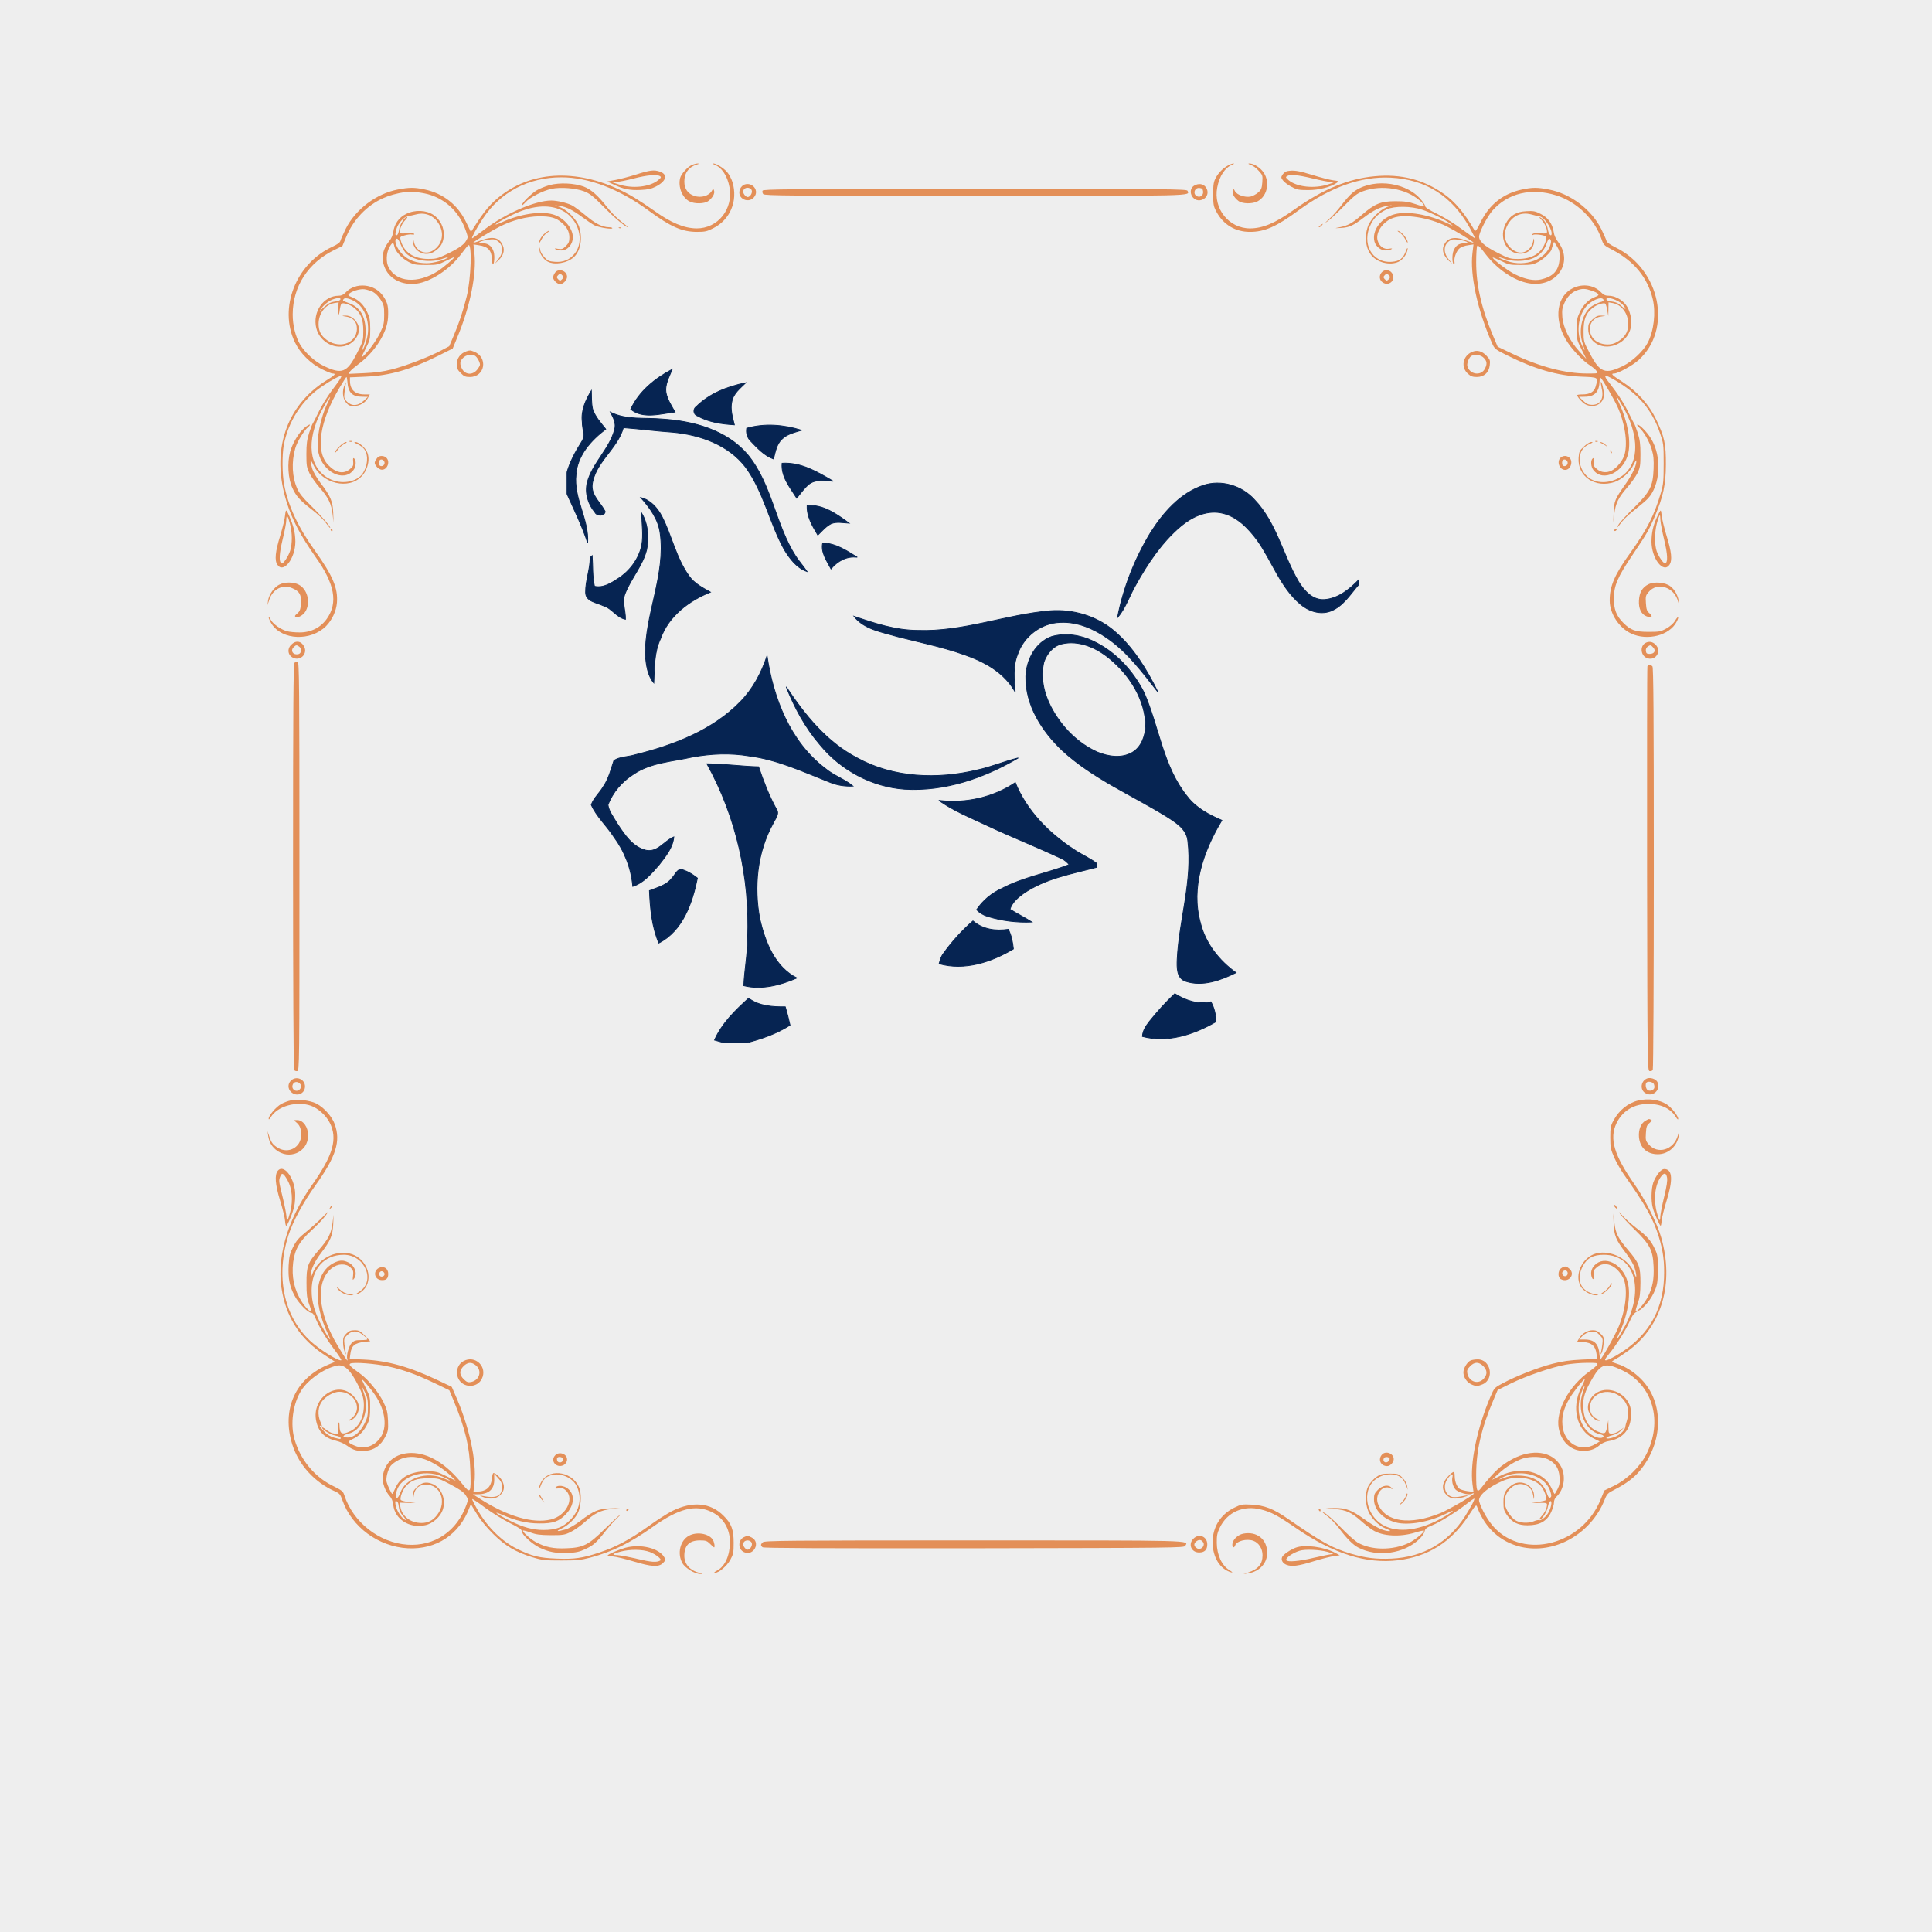 <svg width="300" height="300" viewBox="0 0 300 300" fill="none" xmlns="http://www.w3.org/2000/svg">
<rect width="300" height="300" fill="#EEEEEE"/>
<path d="M107.434 25.621C106.767 25.909 105.775 27.009 105.613 27.64C105.27 29.01 105.919 30.669 107.037 31.264C107.867 31.697 109.381 31.66 109.994 31.21C110.661 30.705 111.04 30.02 110.877 29.587C110.751 29.263 110.733 29.263 110.553 29.605C110.102 30.416 108.876 30.777 107.813 30.416C106.803 30.092 106.262 29.299 106.262 28.199C106.262 26.865 106.947 25.927 108.209 25.549C108.57 25.441 108.606 25.404 108.335 25.387C108.137 25.387 107.722 25.495 107.434 25.621Z" fill="#E38F58"/>
<path d="M110.95 25.567C112.085 26.017 112.969 27.334 113.275 29.082C113.888 32.454 111.472 35.483 108.173 35.465C106.226 35.447 104.189 34.599 101.556 32.706C100.727 32.111 99.339 31.192 98.474 30.669C91.46 26.504 84.105 26.144 78.696 29.713C76.839 30.939 75.577 32.237 74.153 34.437L73.125 36.023L72.386 34.509C71.088 31.805 68.834 30.038 65.968 29.425C64.363 29.082 63.552 29.082 61.785 29.425C58.45 30.056 55.186 32.508 53.672 35.555C53.293 36.348 52.915 37.177 52.861 37.394C52.788 37.664 52.392 37.953 51.617 38.313C45.956 40.909 43.233 47.814 45.793 53.151C46.623 54.864 48.209 56.45 49.994 57.334C50.715 57.694 51.472 58.001 51.653 58.001C52.23 58.001 52.031 58.253 50.805 58.992C44.369 62.941 42.007 70.08 44.531 78.031C45.415 80.807 46.659 83.151 49.038 86.54C51.977 90.687 52.5 93.572 50.769 96.059C49.796 97.448 48.299 98.205 46.532 98.205C45.811 98.205 44.946 98.115 44.603 98.025C43.594 97.754 42.35 96.871 42.025 96.204C41.863 95.861 41.719 95.717 41.719 95.861C41.719 96.023 41.935 96.474 42.188 96.889C43.846 99.431 48.245 99.593 50.643 97.213C51.562 96.276 52.212 94.888 52.32 93.59C52.5 91.318 51.671 89.389 48.894 85.495C46.298 81.871 44.748 78.553 44.135 75.308C43.81 73.686 43.792 70.693 44.062 69.16C44.73 65.465 46.929 62.057 49.976 60.02C51.49 58.992 52.861 58.271 53.005 58.397C53.059 58.469 52.752 58.992 52.32 59.569C50.931 61.372 50.012 62.85 49.327 64.275C48.966 65.032 48.624 65.699 48.57 65.753C48.498 65.807 48.263 66.456 48.011 67.195C47.668 68.295 47.578 68.926 47.578 70.531C47.578 72.334 47.632 72.604 48.065 73.505C48.335 74.046 49.056 75.056 49.669 75.759C51.004 77.291 51.454 78.211 51.653 79.888L51.797 81.168L51.743 79.635C51.671 77.832 51.346 77.057 49.76 74.984C49.183 74.209 48.642 73.289 48.48 72.748C48.083 71.396 48.155 71.126 48.642 72.153C50.03 75.128 54.141 76.102 56.178 73.938C57.169 72.874 57.512 71.162 56.953 70.098C56.611 69.413 55.655 68.638 55.186 68.638C54.898 68.638 55.006 68.746 55.547 68.98C55.962 69.178 56.43 69.539 56.593 69.791C57.242 70.765 57.097 72.388 56.286 73.559C55.349 74.894 52.933 75.272 51.166 74.353C47.957 72.712 47.47 68.457 49.94 63.77C50.95 61.877 51.725 60.831 50.931 62.454C49.688 64.978 49.056 68.349 49.453 70.296C50.084 73.289 53.365 74.948 54.88 73.001C55.294 72.496 55.349 71.486 55.006 71.198C54.826 71.053 54.79 71.144 54.844 71.684C54.898 72.261 54.826 72.442 54.339 72.838C53.365 73.668 52.139 73.451 50.968 72.207C48.912 70.08 49.615 65.41 52.77 60.128C53.293 59.263 53.744 58.541 53.798 58.541C53.852 58.541 53.906 58.848 53.942 59.227C54.05 60.957 54.681 61.606 56.268 61.606L57.133 61.624L56.466 62.237C55.583 63.067 54.627 63.103 53.888 62.382C53.456 61.931 53.401 61.787 53.492 60.975C53.546 60.489 53.636 59.876 53.69 59.623C53.78 59.245 53.762 59.263 53.546 59.713C53.095 60.615 53.185 61.841 53.726 62.49C54.105 62.959 54.321 63.049 54.934 63.049C55.853 63.049 56.737 62.544 57.133 61.787L57.422 61.246H56.593C55.114 61.246 54.339 60.507 54.339 59.082V58.596L56.827 58.487C60.523 58.325 63.786 57.388 68.059 55.242L70.294 54.124L70.962 52.502C72.999 47.634 74.026 42.586 73.666 39.287L73.522 37.953L74.333 38.079C75.793 38.295 76.334 38.872 76.388 40.26C76.406 40.693 76.478 41.053 76.532 41.053C76.749 41.053 76.839 39.791 76.677 39.16C76.388 38.115 75.649 37.646 74.549 37.79C74.423 37.826 74.369 37.754 74.423 37.646C74.585 37.394 76.388 37.051 76.803 37.195C78.101 37.664 78.353 39.034 77.38 40.242L76.803 40.963L77.38 40.441C78.155 39.719 78.407 38.908 78.083 38.133C77.56 36.871 76.532 36.636 74.657 37.34C73.99 37.592 73.468 37.736 73.522 37.646C73.648 37.448 76.424 35.771 77.722 35.122C79.597 34.184 81.797 33.626 83.636 33.59C85.493 33.572 86.358 33.806 87.26 34.617C88.071 35.32 88.413 35.987 88.413 36.907C88.413 37.502 88.305 37.772 87.873 38.205C87.386 38.674 87.242 38.728 86.647 38.638C86.16 38.547 86.052 38.566 86.25 38.692C86.394 38.8 86.809 38.89 87.169 38.89C88.125 38.89 88.954 37.934 88.954 36.853C88.954 35.392 87.512 33.752 85.835 33.283C83.906 32.742 80.715 33.229 77.975 34.491C76.028 35.356 77.037 34.617 79.309 33.481C82.464 31.913 85.15 31.642 87.26 32.67C89.856 33.932 90.865 37.448 89.189 39.431C88.431 40.35 87.44 40.747 86.196 40.657C85.222 40.585 85.06 40.513 84.519 39.918C84.159 39.539 83.888 39.052 83.888 38.764C83.852 38.331 83.852 38.313 83.78 38.674C83.672 39.215 84.357 40.278 85.042 40.621C86.142 41.198 88.089 40.855 89.117 39.918C90.162 38.944 90.505 36.943 89.91 35.176C89.531 34.076 88.107 32.616 86.971 32.165L86.16 31.859L86.881 31.967C87.945 32.111 88.936 32.616 90.415 33.716C91.154 34.257 92.001 34.834 92.326 34.996C92.993 35.32 95.084 35.663 95.084 35.428C95.084 35.356 94.85 35.284 94.579 35.284C93.552 35.284 92.434 34.725 90.956 33.463C90.126 32.778 89.153 32.057 88.792 31.877C88.035 31.498 86.502 31.138 85.601 31.138C83.113 31.138 78.534 33.121 75.252 35.609C74.207 36.402 73.341 37.033 73.305 36.997C73.197 36.889 74.026 35.374 75 33.914C77.686 29.84 82.067 27.532 87.169 27.532C91.37 27.532 96.148 29.335 100.673 32.67C104.153 35.23 105.901 36.005 108.263 36.005C109.435 36.005 109.796 35.933 110.733 35.447C113.383 34.13 114.609 31.21 113.744 28.289C113.582 27.766 113.203 27.063 112.897 26.703C112.338 26.072 111.166 25.35 110.733 25.386C110.607 25.386 110.697 25.477 110.95 25.567ZM66.851 30.272C69.465 31.138 71.394 33.103 72.35 35.861C72.692 36.853 72.692 36.871 72.35 37.43C71.971 38.061 71.052 38.674 69.141 39.575C68.005 40.116 67.626 40.206 66.526 40.206C64.201 40.206 62.668 39.142 62.2 37.231C62.091 36.781 62.145 36.727 62.849 36.546C63.263 36.42 63.786 36.366 64.002 36.42C64.255 36.456 64.381 36.42 64.309 36.312C64.255 36.222 63.732 36.186 63.155 36.222C62.236 36.294 62.091 36.258 62.091 35.987C62.091 35.447 62.452 34.671 62.957 34.148C63.209 33.878 63.335 33.662 63.209 33.662C62.849 33.662 62.055 34.906 61.965 35.645C61.875 36.348 61.641 36.691 61.424 36.474C61.37 36.42 61.424 36.023 61.55 35.573C61.803 34.671 62.794 33.59 63.407 33.535C63.624 33.517 64.183 33.409 64.651 33.283C66.148 32.904 67.518 33.553 68.257 34.978C68.996 36.42 68.618 37.971 67.302 38.854C66.058 39.701 64.507 38.98 64.237 37.412C64.129 36.709 64.111 36.691 64.093 37.231C64.038 38.998 66.004 40.044 67.5 39.016C68.419 38.403 68.816 37.754 68.906 36.672C69.014 35.392 68.365 34.058 67.284 33.355C66.166 32.616 64.417 32.544 63.083 33.211C61.947 33.752 61.226 34.779 61.064 36.059C60.992 36.492 60.757 37.051 60.505 37.358C59.351 38.746 59.117 40.206 59.82 41.721C60.613 43.397 62.506 44.317 64.669 44.046C66.869 43.758 69.808 41.847 71.556 39.521C72.097 38.782 72.638 38.133 72.728 38.079C73.323 37.718 73.143 43.343 72.476 46.011C71.917 48.265 71.286 50.176 70.421 52.195L69.754 53.764L68.492 54.431C66.599 55.441 62.921 56.847 60.811 57.37C59.477 57.712 58.233 57.874 56.52 57.947L54.105 58.055L54.357 57.676C54.501 57.478 55.114 56.955 55.709 56.504C58.233 54.647 60.126 51.654 60.252 49.329C60.343 47.688 60.216 47.039 59.549 46.047C58.215 44.028 55.204 43.74 53.636 45.453C53.329 45.777 53.005 45.921 52.59 45.921C50.246 45.921 48.498 48.427 49.111 50.951C49.651 53.187 52.212 54.485 54.159 53.493C55.457 52.826 56.088 51.366 55.529 50.284C55.096 49.455 54.393 48.986 53.636 49.004C53.005 49.022 53.005 49.04 53.78 49.166C54.844 49.329 55.421 49.996 55.421 51.023C55.421 53.439 52.41 54.341 50.409 52.52C49.76 51.943 49.471 51.258 49.471 50.32C49.471 48.662 50.517 47.291 51.923 47.057L52.59 46.949L52.482 47.742C52.428 48.193 52.446 48.644 52.518 48.788C52.608 48.932 52.698 48.716 52.752 48.175C52.806 47.706 52.933 47.255 53.023 47.165C53.257 46.931 54.429 47.309 55.06 47.85C56.052 48.68 56.412 49.599 56.412 51.366C56.412 52.898 56.394 52.953 55.421 54.864C53.888 57.874 53.077 58.181 50.282 56.829C48.948 56.198 47.416 54.809 46.641 53.566C45.901 52.34 45.433 50.501 45.451 48.806C45.469 44.479 47.849 40.801 51.905 38.818L53.167 38.205L53.762 36.781C54.844 34.13 56.953 31.913 59.477 30.777C60.433 30.344 61.532 30.038 62.993 29.803C63.822 29.677 65.769 29.912 66.851 30.272ZM63.191 39.467C64.453 40.531 66.977 40.837 68.798 40.152C69.303 39.972 69.645 39.882 69.555 39.972C69.177 40.35 67.284 40.873 66.274 40.873C64.688 40.873 63.48 40.441 62.56 39.557C61.659 38.692 61.118 37.358 61.55 37.087C61.731 36.979 61.893 37.195 62.218 37.953C62.434 38.529 62.867 39.197 63.191 39.467ZM61.244 38.295C61.406 39.052 62.38 40.098 63.425 40.657C64.255 41.09 64.543 41.144 66.166 41.144C67.879 41.144 68.041 41.108 69.267 40.495C69.988 40.152 70.565 39.882 70.565 39.918C70.565 40.08 68.78 41.594 67.987 42.099C64.832 44.1 61.55 43.848 60.343 41.504C59.91 40.693 59.982 39.269 60.469 38.385C60.938 37.574 61.1 37.556 61.244 38.295ZM57.909 45.326C58.305 45.543 58.792 46.029 59.117 46.552C59.603 47.328 59.657 47.58 59.657 48.878C59.657 50.14 59.585 50.501 59.081 51.564C58.504 52.79 57.296 54.485 56.43 55.278C56.034 55.657 56.07 55.531 56.737 54.215C57.458 52.79 57.494 52.664 57.494 51.078C57.476 49.653 57.422 49.293 56.989 48.409C56.43 47.273 55.709 46.57 54.663 46.156C54.069 45.921 53.996 45.831 54.195 45.633C54.609 45.218 55.835 44.84 56.556 44.912C56.917 44.948 57.53 45.146 57.909 45.326ZM52.861 46.498C52.825 46.606 52.59 46.733 52.338 46.769C51.382 46.895 51.058 47.039 50.319 47.688L49.561 48.355L50.03 47.724C50.282 47.382 50.841 46.913 51.274 46.678C52.121 46.246 52.969 46.156 52.861 46.498ZM55.331 46.967C56.917 48.067 57.584 50.627 56.881 52.916C56.665 53.62 56.412 54.251 56.322 54.305C56.214 54.377 56.286 54.07 56.448 53.638C56.665 53.115 56.773 52.394 56.773 51.42C56.773 49.13 55.925 47.706 54.195 47.075C53.167 46.697 53.185 46.715 53.347 46.462C53.546 46.138 54.501 46.39 55.331 46.967Z" fill="#E38F58"/>
<path d="M190.727 25.675C189.934 26.09 189.213 26.811 188.78 27.622C188.456 28.217 188.383 28.65 188.383 30.146C188.383 31.751 188.438 32.039 188.87 32.85C189.934 34.87 191.809 36.005 194.081 36.005C196.37 36.005 198.173 35.212 201.635 32.67C206.557 29.064 211.352 27.352 215.968 27.586C221.412 27.874 225.451 30.434 228.209 35.356C228.678 36.222 229.057 36.961 229.02 36.979C228.984 37.015 228.101 36.402 227.055 35.627C225.974 34.797 224.333 33.788 223.233 33.247C221.863 32.58 221.304 32.219 221.286 31.985C221.286 31.805 220.907 31.264 220.439 30.759C217.933 28.073 212.668 27.676 209.982 29.966C209.567 30.308 208.828 31.156 208.305 31.859C207.782 32.562 206.953 33.499 206.43 33.968C205.655 34.671 205.637 34.725 206.232 34.293C206.629 34.004 207.764 32.941 208.756 31.931C210.288 30.38 210.721 30.038 211.641 29.695C214.525 28.632 218.293 29.245 220.475 31.156C221.484 32.057 221.286 32.219 219.808 31.697C218.744 31.336 218.149 31.246 216.689 31.246C214.399 31.246 213.48 31.624 211.46 33.373C209.946 34.689 209.279 35.05 207.945 35.302C207.188 35.447 207.188 35.447 208.233 35.392C209.513 35.32 210.108 35.05 211.839 33.734C213.263 32.652 214.345 32.129 215.427 31.967L216.148 31.859L215.337 32.165C214.201 32.616 212.776 34.076 212.398 35.176C211.821 36.853 212.091 38.728 213.047 39.755C214.111 40.909 216.184 41.27 217.374 40.531C218.005 40.134 218.582 39.197 218.582 38.584C218.564 38.403 218.456 38.584 218.311 38.962C217.897 40.134 217.32 40.567 216.094 40.657C213.047 40.873 211.352 37.79 212.885 34.779C213.407 33.752 214.165 33.049 215.337 32.508C216.526 31.967 219.123 31.985 220.835 32.562C222.169 32.995 224.495 34.166 225.252 34.761C225.685 35.122 225.685 35.122 224.946 34.761C221.989 33.319 218.528 32.706 216.49 33.283C214.435 33.842 212.993 35.825 213.426 37.502C213.606 38.241 214.399 38.89 215.138 38.89C215.499 38.89 215.913 38.8 216.058 38.692C216.256 38.566 216.148 38.547 215.697 38.62C214.886 38.764 214.165 38.241 213.912 37.322C213.57 36.078 214.76 34.383 216.364 33.824C218.149 33.193 221.899 33.788 224.585 35.122C225.883 35.771 228.66 37.448 228.786 37.646C228.84 37.736 228.317 37.592 227.65 37.34C225.793 36.636 224.694 36.907 224.171 38.169C223.882 38.872 224.171 39.737 224.928 40.441L225.505 40.963L224.928 40.242C223.954 39.034 224.207 37.664 225.505 37.195C225.883 37.069 227.722 37.394 227.849 37.61C227.903 37.682 227.686 37.754 227.38 37.772C226.514 37.79 226.028 38.133 225.703 38.926C225.433 39.611 225.487 41.053 225.793 41.053C225.865 41.053 225.883 40.873 225.847 40.639C225.739 40.026 226.19 38.872 226.695 38.511C226.947 38.331 227.524 38.133 227.975 38.079L228.804 37.953L228.642 39.287C228.227 42.622 229.417 48.157 231.635 53.187C232.085 54.197 232.103 54.215 234.032 55.188C238.323 57.316 241.821 58.343 245.499 58.487C248.275 58.596 248.185 58.541 247.77 60.02C247.554 60.849 246.887 61.246 245.715 61.246C245.264 61.246 244.904 61.3 244.904 61.354C244.904 61.642 245.715 62.544 246.166 62.778C247.536 63.481 249.051 62.706 249.051 61.3C249.051 60.579 248.726 59.172 248.582 59.317C248.546 59.353 248.6 59.803 248.708 60.29C249.087 61.877 248.51 62.868 247.212 62.868C246.671 62.868 246.364 62.724 245.841 62.237L245.174 61.624L246.04 61.606C247.626 61.606 248.329 60.867 248.383 59.172C248.383 58.83 248.456 58.596 248.528 58.65C248.78 58.794 250.511 61.769 251.142 63.121C252.296 65.627 252.764 68.638 252.278 70.531C252.061 71.414 251.088 72.658 250.294 73.055C249.501 73.469 248.618 73.397 247.969 72.838C247.482 72.442 247.41 72.261 247.464 71.684C247.518 71.144 247.482 71.053 247.302 71.198C246.959 71.486 247.013 72.496 247.428 73.001C248.942 74.948 252.224 73.289 252.855 70.296C253.251 68.349 252.728 65.41 251.466 62.706C250.709 61.047 250.889 61.21 252.007 63.157C254.279 67.105 254.549 70.981 252.71 73.145C251.322 74.749 248.816 75.344 247.121 74.443C245.895 73.794 245.138 72.334 245.319 70.945C245.445 69.972 245.877 69.395 246.761 68.98C247.338 68.728 247.428 68.638 247.103 68.638C246.869 68.638 246.364 68.944 245.95 69.341C245.264 69.972 245.192 70.116 245.12 71.09C244.922 73.992 247.716 75.867 250.727 74.84C251.845 74.461 253.161 73.271 253.666 72.153C253.9 71.666 254.099 71.378 254.099 71.54C254.099 72.334 253.468 73.668 252.35 75.254C250.763 77.508 250.637 77.778 250.565 79.635L250.511 81.168L250.655 79.888C250.853 78.175 251.304 77.273 252.62 75.759C253.233 75.056 253.972 74.046 254.243 73.505C254.676 72.604 254.73 72.334 254.73 70.531C254.73 68.926 254.639 68.295 254.297 67.195C254.044 66.456 253.81 65.807 253.738 65.753C253.684 65.699 253.341 65.032 252.981 64.275C252.26 62.76 251.286 61.246 249.916 59.479C248.852 58.163 249.069 58.037 250.727 59.01C254.387 61.138 256.496 63.59 257.74 67.195C258.317 68.872 258.335 68.98 258.335 71.973C258.335 74.623 258.281 75.218 257.921 76.444C256.911 79.942 255.757 82.213 253.143 85.855C250.727 89.209 249.952 90.993 249.952 93.247C249.952 95.266 251.376 97.466 253.269 98.367C255.811 99.557 259.237 98.674 260.337 96.564C260.769 95.735 260.625 95.537 260.138 96.33C259.868 96.799 259.381 97.231 258.75 97.592C257.867 98.079 257.65 98.115 255.992 98.115C253.918 98.115 253.215 97.862 252.061 96.709C250.98 95.627 250.583 94.599 250.601 92.886C250.619 90.921 251.178 89.605 253.468 86.216C255.721 82.862 256.046 82.322 256.983 80.122C258.263 77.093 258.66 75.29 258.678 72.153C258.696 68.908 258.444 67.79 257.145 65.086C256.046 62.796 254.207 60.759 251.881 59.263C250.294 58.253 250.06 58.001 250.655 58.001C251.232 58.001 253.504 56.757 254.423 55.927C259.724 51.168 257.831 41.847 250.871 38.421C250.006 37.989 249.501 37.628 249.447 37.376C249.393 37.177 249.032 36.348 248.636 35.555C247.121 32.526 243.858 30.056 240.487 29.425C238.756 29.082 237.945 29.082 236.34 29.425C233.438 30.038 231.274 31.733 229.922 34.473C229.273 35.789 229.111 36.005 228.948 35.735C227.416 33.103 225.919 31.318 224.279 30.164C221.07 27.874 217.536 26.973 213.426 27.37C209.351 27.748 205.367 29.407 200.913 32.58C198.029 34.635 196.118 35.447 194.135 35.465C190.835 35.483 188.365 32.4 189.014 29.1C189.357 27.316 190.222 26.017 191.358 25.567C191.611 25.477 191.683 25.386 191.538 25.386C191.394 25.386 191.034 25.513 190.727 25.675ZM241.677 30.344C244.832 31.336 247.608 34.004 248.672 37.105C248.996 38.043 249.051 38.115 250.385 38.8C253.774 40.585 255.829 43.091 256.641 46.462C257.127 48.572 256.821 51.33 255.865 53.205C255.234 54.449 253.486 56.108 252.061 56.811C249.249 58.181 248.456 57.892 246.887 54.918C245.895 53.043 245.895 53.043 245.895 51.42C245.895 49.599 246.238 48.698 247.248 47.85C247.861 47.328 249.051 46.931 249.285 47.165C249.357 47.237 249.501 47.706 249.573 48.193L249.736 49.076L249.754 48.013L249.772 46.949L250.403 47.057C251.791 47.291 252.837 48.68 252.837 50.32C252.837 51.618 252.224 52.538 250.907 53.205C249.682 53.818 247.879 53.403 247.23 52.34C246.4 50.969 247.031 49.401 248.528 49.166L249.321 49.04L248.636 49.004C248.095 48.986 247.825 49.112 247.284 49.599C246.689 50.158 246.617 50.32 246.617 51.096C246.617 53.295 249.032 54.503 251.214 53.403C253.161 52.412 253.828 50.338 252.891 48.085C252.386 46.841 251.07 45.939 249.754 45.921C249.285 45.921 248.978 45.777 248.6 45.38C247.428 44.154 245.445 43.974 243.876 44.948C241.514 46.408 241.334 50.14 243.48 53.259C244.417 54.611 245.859 56.072 246.887 56.739C247.338 57.027 247.807 57.424 247.933 57.64C248.149 58.001 248.113 58.001 246.472 58.001C243.047 58.001 239.081 56.955 234.808 54.918L232.554 53.836L231.869 52.213C230.048 47.922 229.219 44.281 229.219 40.729C229.219 39.467 229.291 38.331 229.381 38.187C229.489 38.007 229.832 38.331 230.625 39.395C232.464 41.811 235.096 43.596 237.422 43.992C241.641 44.713 244.417 40.801 241.947 37.574C241.587 37.105 241.316 36.51 241.262 36.041C241.082 34.779 240.361 33.752 239.225 33.211C238.377 32.778 238.071 32.724 236.989 32.796C235.439 32.868 234.429 33.499 233.798 34.743C232.752 36.763 233.762 39.16 235.763 39.377C237.151 39.539 238.269 38.602 238.215 37.322C238.197 36.907 238.161 36.943 238.053 37.52C237.909 38.295 237.26 38.998 236.52 39.178C234.988 39.557 233.239 37.502 233.708 35.897C234.321 33.77 235.944 32.76 237.873 33.319C238.323 33.445 238.828 33.572 239.008 33.59C239.712 33.644 240.919 35.32 240.938 36.24C240.938 36.871 240.487 36.42 240.361 35.681C240.216 34.816 239.784 34.094 239.243 33.806C238.936 33.644 238.954 33.698 239.351 34.13C239.856 34.671 240.216 35.447 240.216 35.987C240.216 36.258 240.072 36.294 239.153 36.222C238.432 36.168 238.053 36.222 237.963 36.366C237.855 36.528 237.891 36.564 238.035 36.474C238.287 36.312 239.639 36.474 240 36.691C240.18 36.817 240.162 36.997 239.946 37.646C239.351 39.323 237.909 40.206 235.745 40.206C234.501 40.206 234.303 40.152 232.536 39.251C230.409 38.187 229.525 37.34 229.688 36.564C229.904 35.609 231.022 33.535 231.743 32.706C234.141 29.984 237.764 29.118 241.677 30.344ZM240.757 37.971C240.108 40.278 236.809 41.522 234.014 40.531C233.419 40.332 232.861 40.08 232.752 39.972C232.662 39.882 233.005 39.972 233.51 40.152C234.123 40.386 234.898 40.513 235.673 40.513C238.017 40.513 239.513 39.611 240.144 37.862C240.415 37.087 240.523 36.961 240.703 37.141C240.865 37.303 240.883 37.538 240.757 37.971ZM242.163 40.17C242.073 41.991 241.208 42.947 239.261 43.397C238.161 43.632 236.845 43.379 235.258 42.604C234.141 42.045 231.923 40.386 231.779 39.99C231.761 39.918 232.32 40.152 233.041 40.495C234.267 41.108 234.429 41.144 236.142 41.144C237.764 41.144 238.053 41.09 238.882 40.657C239.712 40.224 240.938 39.034 240.938 38.674C240.938 38.602 241.028 38.331 241.136 38.043L241.316 37.538L241.767 38.259C242.145 38.872 242.218 39.16 242.163 40.17ZM247.121 45.128C248.293 45.525 248.51 45.831 247.752 46.084C246.797 46.408 245.859 47.291 245.337 48.409C244.904 49.293 244.832 49.653 244.814 51.078C244.814 52.664 244.85 52.79 245.571 54.233L246.328 55.747L245.246 54.575C243.75 52.953 242.722 50.879 242.596 49.203C242.524 48.121 242.578 47.796 242.957 46.967C243.426 45.957 244.147 45.29 245.048 45.02C245.787 44.785 246.202 44.822 247.121 45.128ZM248.996 46.57C249.032 46.697 248.834 46.841 248.564 46.895C248.293 46.967 247.716 47.219 247.302 47.472C245.751 48.373 245.012 51.186 245.751 53.349C246.184 54.611 246.112 54.701 245.607 53.547C244.796 51.672 245.012 49.329 246.148 47.778C246.941 46.678 248.78 45.903 248.996 46.57ZM250.799 46.552C251.557 46.877 252.061 47.273 252.35 47.814C252.476 48.067 252.332 47.995 251.863 47.598C251.232 47.021 250.907 46.895 249.97 46.769C249.718 46.733 249.483 46.606 249.447 46.498C249.357 46.192 250.024 46.228 250.799 46.552Z" fill="#E38F58"/>
<path d="M194.207 25.603C194.531 25.693 195.09 26.108 195.433 26.504C196.064 27.189 196.082 27.262 196.01 28.307C195.938 29.245 195.847 29.461 195.361 29.894C195.054 30.164 194.513 30.453 194.171 30.525C193.287 30.687 192.061 30.254 191.773 29.695C191.575 29.299 191.538 29.281 191.43 29.587C191.268 30.02 191.647 30.705 192.314 31.21C192.927 31.66 194.441 31.697 195.27 31.264C196.911 30.398 197.272 27.965 195.992 26.504C195.415 25.837 194.513 25.35 193.936 25.387C193.756 25.404 193.882 25.495 194.207 25.603Z" fill="#E38F58"/>
<path d="M98.78 27.099C97.698 27.442 96.238 27.82 95.535 27.947L94.273 28.181L95.282 28.65C96.743 29.353 97.77 29.569 99.447 29.497C100.619 29.443 101.16 29.317 101.827 28.974C103.486 28.127 103.756 27.099 102.458 26.648C101.556 26.342 100.925 26.414 98.78 27.099ZM102.476 27.352C102.71 27.496 102.656 27.604 102.206 27.965C100.907 29.046 98.221 29.335 96.076 28.632L94.994 28.289L95.715 28.253C96.112 28.235 97.338 28.001 98.419 27.712C100.475 27.189 102.007 27.045 102.476 27.352Z" fill="#E38F58"/>
<path d="M199.868 26.576C199.651 26.612 199.327 26.865 199.165 27.099C198.894 27.532 198.894 27.586 199.237 28.037C199.435 28.307 200.03 28.74 200.553 29.01C201.382 29.461 201.689 29.515 203.149 29.515C204.826 29.515 206.629 29.046 207.566 28.397C207.945 28.127 207.909 28.109 207.007 28.001C206.484 27.928 205.006 27.55 203.744 27.153C201.563 26.486 200.859 26.396 199.868 26.576ZM203.834 27.712C205.042 28.001 206.322 28.253 206.683 28.271C207.278 28.289 207.242 28.307 206.232 28.632C204.105 29.335 201.382 29.046 200.102 27.983C199.651 27.604 199.597 27.514 199.832 27.352C200.301 27.045 201.545 27.153 203.834 27.712Z" fill="#E38F58"/>
<path d="M85.349 28.74C84.7 28.92 83.798 29.281 83.347 29.551C82.518 30.038 81.022 31.516 81.022 31.859C81.022 31.967 81.274 31.769 81.581 31.426C82.248 30.651 84.267 29.623 85.655 29.317C87.079 29.028 89.333 29.209 90.667 29.695C91.587 30.056 92.037 30.398 93.732 32.111C95.445 33.86 97.157 35.284 97.518 35.284C97.572 35.284 97.121 34.906 96.49 34.419C95.877 33.95 94.958 33.049 94.453 32.4C92.903 30.398 91.821 29.425 90.649 28.974C89.171 28.433 86.899 28.325 85.349 28.74Z" fill="#E38F58"/>
<path d="M115.619 28.65C115.331 28.74 115.042 29.046 114.916 29.353C114.285 30.867 116.43 31.823 117.242 30.398C117.8 29.407 116.737 28.271 115.619 28.65ZM116.701 29.479C116.917 29.876 116.502 30.597 116.088 30.597C115.944 30.597 115.709 30.416 115.565 30.2C115.204 29.695 115.493 29.154 116.088 29.154C116.322 29.154 116.611 29.299 116.701 29.479Z" fill="#E38F58"/>
<path d="M185.625 28.722C184.165 29.335 185.12 31.552 186.635 31.029C187.356 30.777 187.698 30.056 187.41 29.371C187.103 28.65 186.4 28.397 185.625 28.722ZM186.815 29.713C186.887 30.272 186.454 30.669 185.968 30.507C185.156 30.254 185.427 29.082 186.274 29.191C186.653 29.227 186.779 29.353 186.815 29.713Z" fill="#E38F58"/>
<path d="M118.413 29.605C118.341 29.749 118.395 30.002 118.522 30.146C118.72 30.38 122.722 30.416 151.424 30.416C186.094 30.416 184.724 30.453 184.399 29.623C184.291 29.353 181.605 29.335 151.406 29.335C122.2 29.335 118.504 29.371 118.413 29.605Z" fill="#E38F58"/>
<path d="M204.988 35.014C204.79 35.158 204.718 35.284 204.826 35.284C204.934 35.284 205.114 35.158 205.24 35.014C205.529 34.671 205.439 34.671 204.988 35.014Z" fill="#E38F58"/>
<path d="M96.13 35.41C96.256 35.465 96.418 35.447 96.472 35.392C96.544 35.338 96.436 35.284 96.238 35.302C96.04 35.302 95.986 35.356 96.13 35.41Z" fill="#E38F58"/>
<path d="M84.591 36.24C84.087 36.654 83.726 37.267 83.726 37.664C83.726 37.79 83.888 37.574 84.087 37.177C84.285 36.781 84.663 36.312 84.934 36.15C85.222 35.969 85.367 35.825 85.258 35.825C85.168 35.825 84.862 36.005 84.591 36.24Z" fill="#E38F58"/>
<path d="M217.374 36.15C217.644 36.312 218.023 36.781 218.221 37.177C218.42 37.574 218.582 37.772 218.582 37.628C218.582 37.069 217.518 35.843 217.049 35.843C216.959 35.843 217.085 35.969 217.374 36.15Z" fill="#E38F58"/>
<path d="M86.178 42.352C86.016 42.568 85.889 42.892 85.889 43.073C85.889 43.505 86.52 44.118 86.971 44.118C87.458 44.118 88.053 43.487 88.053 42.983C88.053 42.027 86.701 41.594 86.178 42.352ZM87.332 42.784C87.53 43.001 87.512 43.109 87.278 43.361C86.989 43.632 86.953 43.632 86.665 43.361C86.43 43.109 86.412 43.001 86.611 42.784C86.737 42.622 86.899 42.496 86.971 42.496C87.043 42.496 87.206 42.622 87.332 42.784Z" fill="#E38F58"/>
<path d="M214.561 42.279C214.093 42.784 214.183 43.523 214.724 43.866C215.715 44.533 216.833 43.415 216.166 42.424C215.805 41.865 214.994 41.793 214.561 42.279ZM215.697 42.784C215.895 43.001 215.877 43.109 215.643 43.361C215.355 43.632 215.319 43.632 215.03 43.361C214.796 43.109 214.778 43.001 214.976 42.784C215.102 42.622 215.264 42.496 215.337 42.496C215.409 42.496 215.571 42.622 215.697 42.784Z" fill="#E38F58"/>
<path d="M72.458 54.539C71.484 54.864 70.925 55.621 70.925 56.612C70.925 57.171 71.052 57.442 71.538 57.928C72.061 58.451 72.278 58.541 72.963 58.541C75.343 58.541 75.829 55.441 73.576 54.593C73.017 54.377 72.981 54.377 72.458 54.539ZM73.72 55.224C74.026 55.35 74.531 56.198 74.531 56.63C74.531 56.775 74.315 57.135 74.062 57.442C73.359 58.289 72.224 58.199 71.737 57.261C71.358 56.54 71.394 56.072 71.917 55.567C72.35 55.116 73.089 54.99 73.72 55.224Z" fill="#E38F58"/>
<path d="M228.57 54.647C227.127 55.278 226.803 57.027 227.939 58.037C228.371 58.433 228.678 58.541 229.309 58.541C230.445 58.541 231.202 57.856 231.328 56.703C231.418 55.945 231.364 55.819 230.823 55.242C230.12 54.503 229.363 54.305 228.57 54.647ZM230.391 55.567C230.913 56.072 230.949 56.54 230.571 57.261C229.976 58.433 228.191 58.163 227.849 56.847C227.74 56.378 228.155 55.386 228.534 55.242C229.147 54.99 229.976 55.134 230.391 55.567Z" fill="#E38F58"/>
<path d="M47.29 66.42C46.406 67.159 45.415 68.836 45.054 70.152C44.585 71.883 44.73 74.335 45.397 75.759C45.974 77.039 46.569 77.688 48.407 79.112C49.165 79.689 50.048 80.501 50.391 80.933C51.166 81.943 51.274 82.069 51.274 81.925C51.274 81.691 49.669 79.852 48.173 78.409C47.037 77.309 46.496 76.624 46.154 75.867C45.361 74.082 45.234 71.811 45.847 69.629C46.1 68.674 47.2 66.853 47.812 66.348C48.083 66.114 48.209 65.933 48.083 65.933C47.975 65.933 47.614 66.15 47.29 66.42Z" fill="#E38F58"/>
<path d="M254.513 66.366C255.27 67.069 256.064 68.457 256.478 69.773C256.767 70.765 256.821 71.342 256.767 72.838C256.659 75.525 256.262 76.318 253.684 78.878C252.566 79.96 251.502 81.132 251.322 81.474C250.926 82.159 251.088 82.015 251.917 80.933C252.26 80.501 253.143 79.689 253.9 79.112C254.657 78.517 255.523 77.778 255.847 77.454C257.831 75.362 258.101 70.963 256.388 68.133C255.793 67.141 254.621 65.933 254.261 65.933C254.135 65.933 254.261 66.132 254.513 66.366Z" fill="#E38F58"/>
<path d="M54.303 68.584C54.429 68.638 54.591 68.62 54.645 68.566C54.718 68.511 54.609 68.457 54.411 68.475C54.213 68.475 54.159 68.529 54.303 68.584Z" fill="#E38F58"/>
<path d="M247.752 68.584C247.879 68.638 248.041 68.62 248.095 68.566C248.167 68.511 248.059 68.457 247.861 68.475C247.662 68.475 247.608 68.529 247.752 68.584Z" fill="#E38F58"/>
<path d="M52.698 69.341C52.302 69.719 51.995 70.134 51.995 70.26C51.995 70.386 52.175 70.224 52.41 69.882C52.626 69.539 53.095 69.124 53.438 68.962C53.852 68.746 53.942 68.638 53.726 68.638C53.546 68.638 53.077 68.944 52.698 69.341Z" fill="#E38F58"/>
<path d="M248.69 68.836C248.942 68.944 249.303 69.16 249.501 69.323C249.718 69.485 249.645 69.413 249.375 69.124C249.087 68.854 248.726 68.638 248.546 68.656C248.329 68.656 248.383 68.71 248.69 68.836Z" fill="#E38F58"/>
<path d="M250.06 70.134C250.114 70.314 250.222 70.404 250.276 70.35C250.331 70.296 250.276 70.152 250.15 70.026C249.97 69.864 249.952 69.882 250.06 70.134Z" fill="#E38F58"/>
<path d="M58.738 70.945C58.63 71.017 58.431 71.27 58.305 71.504C58.125 71.865 58.143 71.991 58.431 72.406C58.63 72.658 58.972 72.892 59.189 72.928C60.072 73.073 60.667 71.739 60 71.09C59.712 70.783 59.081 70.711 58.738 70.945ZM59.712 71.811C59.766 72.207 59.333 72.514 59.008 72.316C58.81 72.207 58.792 71.63 58.972 71.45C59.207 71.216 59.657 71.432 59.712 71.811Z" fill="#E38F58"/>
<path d="M242.308 71.09C241.677 71.703 242.163 72.965 243.047 72.965C243.858 72.965 244.327 71.684 243.714 71.09C243.57 70.927 243.245 70.801 243.011 70.801C242.776 70.801 242.452 70.927 242.308 71.09ZM243.426 71.811C243.48 72.207 243.047 72.514 242.722 72.316C242.524 72.207 242.506 71.63 242.686 71.45C242.921 71.216 243.371 71.432 243.426 71.811Z" fill="#E38F58"/>
<path d="M44.261 80.068C44.243 80.501 43.9 81.889 43.522 83.151C42.746 85.639 42.602 87.027 43.089 87.712C44.044 89.082 45.865 86.703 45.865 84.088C45.865 83.475 45.757 82.556 45.613 82.069C45.325 80.969 44.603 79.275 44.441 79.275C44.369 79.275 44.297 79.635 44.261 80.068ZM45.036 81.366C45.397 82.754 45.397 84.359 45.072 85.477C44.784 86.396 43.954 87.64 43.702 87.478C43.287 87.225 43.359 85.963 43.882 83.782C44.189 82.538 44.459 81.186 44.459 80.753C44.477 79.761 44.675 79.978 45.036 81.366Z" fill="#E38F58"/>
<path d="M257.29 80.302C256.677 81.654 256.46 82.7 256.442 84.088C256.442 86.703 258.263 89.082 259.219 87.712C259.706 87.045 259.561 85.675 258.786 83.205C258.407 81.943 258.065 80.537 258.029 80.086C257.993 79.635 257.921 79.275 257.867 79.275C257.794 79.275 257.542 79.743 257.29 80.302ZM257.831 80.771C257.849 81.204 258.119 82.592 258.425 83.872C258.948 86.072 259.002 87.225 258.606 87.478C258.371 87.622 257.578 86.486 257.254 85.603C256.911 84.593 256.911 82.718 257.254 81.366C257.506 80.41 257.668 79.996 257.758 79.996C257.776 79.996 257.813 80.338 257.831 80.771Z" fill="#E38F58"/>
<path d="M51.364 82.34C51.418 82.43 51.508 82.52 51.562 82.52C51.599 82.52 51.635 82.43 51.635 82.34C51.635 82.231 51.544 82.159 51.436 82.159C51.346 82.159 51.31 82.231 51.364 82.34Z" fill="#E38F58"/>
<path d="M250.673 82.358C250.673 82.448 250.763 82.484 250.853 82.43C250.962 82.376 251.034 82.285 251.034 82.231C251.034 82.195 250.962 82.159 250.853 82.159C250.763 82.159 250.673 82.249 250.673 82.358Z" fill="#E38F58"/>
<path d="M43.341 90.795C42.53 91.21 41.773 92.328 41.629 93.247L41.538 93.968L41.809 93.139C42.35 91.462 43.918 90.669 45.397 91.336C46.532 91.823 46.821 92.364 46.731 93.734C46.659 94.653 46.569 94.906 46.154 95.266C45.757 95.591 45.721 95.699 45.938 95.789C46.388 95.969 47.2 95.447 47.524 94.779C48.227 93.391 47.686 91.462 46.406 90.795C45.595 90.344 44.153 90.344 43.341 90.795Z" fill="#E38F58"/>
<path d="M255.938 90.741C255.018 91.21 254.567 91.985 254.495 93.247C254.423 94.491 254.856 95.392 255.667 95.699C256.46 95.987 256.731 95.753 256.154 95.248C255.721 94.888 255.649 94.671 255.577 93.662C255.505 92.616 255.541 92.454 255.992 91.931C257.362 90.29 259.994 91.156 260.589 93.445L260.769 94.148L260.697 93.481C260.571 92.508 260.084 91.57 259.363 91.029C258.57 90.416 256.857 90.272 255.938 90.741Z" fill="#E38F58"/>
<path d="M45.234 100.098C44.513 100.801 44.712 101.847 45.631 102.189C46.749 102.604 47.776 101.468 47.236 100.404C46.785 99.521 45.938 99.395 45.234 100.098ZM46.478 100.422C46.947 100.765 46.803 101.522 46.262 101.594C45.469 101.721 45.054 101.017 45.613 100.477C45.956 100.134 46.064 100.116 46.478 100.422Z" fill="#E38F58"/>
<path d="M255.487 99.846C254.621 100.35 254.766 101.775 255.703 102.171C257.055 102.73 258.119 101.126 257.073 100.098C256.623 99.629 256.028 99.539 255.487 99.846ZM256.731 100.567C257.163 101.053 256.875 101.54 256.154 101.54C255.739 101.54 255.613 101.45 255.577 101.108C255.523 100.837 255.631 100.567 255.829 100.422C256.262 100.116 256.334 100.116 256.731 100.567Z" fill="#E38F58"/>
<path d="M45.721 102.928C45.559 103.091 45.505 109.942 45.505 134.515C45.505 151.787 45.577 166.011 45.667 166.138C45.757 166.282 45.974 166.354 46.154 166.318C46.496 166.264 46.496 165.435 46.496 134.533C46.496 106.282 46.46 102.802 46.226 102.748C46.064 102.73 45.847 102.802 45.721 102.928Z" fill="#E38F58"/>
<path d="M255.811 103.469C255.757 103.596 255.739 117.784 255.757 134.984C255.811 165.435 255.811 166.264 256.154 166.318C256.334 166.354 256.55 166.282 256.641 166.138C256.731 166.011 256.803 151.913 256.803 134.785C256.803 110.843 256.749 103.632 256.587 103.469C256.298 103.181 255.919 103.199 255.811 103.469Z" fill="#E38F58"/>
<path d="M255.775 167.454C254.82 167.814 254.603 169.112 255.415 169.689C256.569 170.501 258.011 169.221 257.344 167.977C257.109 167.544 256.28 167.273 255.775 167.454ZM256.803 168.319C256.893 168.517 256.929 168.788 256.875 168.95C256.731 169.329 256.118 169.491 255.811 169.239C255.541 169.004 255.451 168.319 255.667 168.103C255.901 167.85 256.623 167.995 256.803 168.319Z" fill="#E38F58"/>
<path d="M45.144 167.832C44.657 168.355 44.694 169.076 45.198 169.563C46.064 170.374 47.362 169.852 47.362 168.698C47.362 167.544 45.938 166.985 45.144 167.832ZM46.659 168.373C46.803 168.608 46.803 168.788 46.659 169.004C46.154 169.816 45.054 169.166 45.505 168.319C45.739 167.886 46.37 167.922 46.659 168.373Z" fill="#E38F58"/>
<path d="M45.18 170.861C44.748 170.951 44.062 171.204 43.648 171.438C42.855 171.889 41.719 173.223 41.719 173.71C41.719 173.908 41.845 173.8 42.061 173.457C43.089 171.763 46.046 170.933 48.263 171.691C49.363 172.069 50.643 173.205 51.202 174.341C52.464 176.811 51.725 179.371 48.48 183.968C44.441 189.629 42.8 195.705 43.864 200.897C44.712 205.008 46.839 208.091 50.445 210.435L52.031 211.462L51.04 211.877C45.883 213.968 43.666 218.854 45.397 224.335C46.406 227.49 48.876 230.194 51.995 231.564C52.716 231.889 52.843 232.033 53.149 232.898C54.591 237.099 58.774 240.182 63.353 240.416C67.788 240.633 71.358 238.253 72.909 234.07L73.107 233.547L74.026 235.062C74.621 236.035 75.541 237.171 76.587 238.199C78.462 240.056 80.102 241.029 82.734 241.823C84.195 242.273 84.627 242.31 87.151 242.31C89.567 242.31 90.18 242.255 91.677 241.859C95.102 240.939 97.825 239.605 101.376 237.081C105.451 234.197 108.029 233.566 110.535 234.791C112.32 235.657 113.347 237.388 113.347 239.461C113.329 241.552 112.59 243.211 111.346 243.878C110.986 244.058 110.805 244.221 110.968 244.239C111.581 244.257 112.843 243.211 113.383 242.237C113.87 241.354 113.924 241.12 113.924 239.551C113.924 237.514 113.582 236.576 112.356 235.368C110.319 233.313 107.524 233.061 104.369 234.629C103.684 234.972 102.007 236.035 100.673 237.009C97.77 239.082 95.643 240.218 93.083 241.066C90.469 241.949 89.135 242.129 86.466 242.021C83.744 241.913 82.59 241.642 80.3 240.507C78.011 239.389 75.775 237.225 74.261 234.629C73.702 233.656 73.269 232.808 73.323 232.772C73.377 232.718 74.297 233.331 75.361 234.142C76.442 234.936 78.155 235.999 79.183 236.504C80.589 237.207 81.022 237.496 81.022 237.766C81.022 238.289 82.59 239.731 83.762 240.308C85.168 240.993 86.394 241.228 88.215 241.138C89.423 241.084 90.018 240.957 90.847 240.561C92.109 239.984 92.614 239.551 93.948 237.838C94.489 237.135 95.319 236.216 95.787 235.783C96.238 235.35 96.454 235.098 96.256 235.224C96.058 235.368 95.012 236.342 93.912 237.406C91.37 239.912 90.559 240.326 87.945 240.416C85.925 240.507 84.645 240.236 83.149 239.425C82.302 238.956 81.058 237.82 81.22 237.658C81.274 237.622 81.797 237.748 82.392 237.965C83.257 238.289 83.852 238.361 85.529 238.379C87.404 238.379 87.692 238.343 88.594 237.892C89.135 237.64 90.162 236.919 90.847 236.306C92.362 234.954 93.281 234.503 94.976 234.305L96.256 234.16L94.724 234.215C92.921 234.287 92.145 234.611 90.072 236.198C89.297 236.775 88.377 237.316 87.837 237.478C86.538 237.856 86.196 237.802 87.151 237.37C88.143 236.919 89.225 235.909 89.712 234.972C90.18 234.034 90.325 232.394 90.036 231.312C89.279 228.626 85.457 227.796 84.087 230.032C83.888 230.356 83.726 230.789 83.726 230.987C83.744 231.204 83.834 231.06 83.978 230.663C84.321 229.743 84.736 229.311 85.547 229.076C87.007 228.626 88.918 229.437 89.549 230.771C90.415 232.574 90.018 234.539 88.522 236.035C87.386 237.171 86.322 237.568 84.393 237.568C82.734 237.568 81.274 237.171 79.309 236.198C77.254 235.188 76.244 234.449 77.957 235.206C80.048 236.126 81.851 236.558 83.726 236.558C85.907 236.576 86.827 236.252 87.927 235.062C89.189 233.71 89.297 232.105 88.215 231.186C87.62 230.681 86.611 230.555 86.286 230.951C86.142 231.132 86.25 231.168 86.791 231.114C87.368 231.06 87.566 231.132 87.963 231.528C89.189 232.88 87.819 235.404 85.529 235.945C82.752 236.612 78.822 235.477 74.567 232.754L73.431 232.033H74.135C75.901 232.033 76.767 231.258 76.749 229.725L76.731 228.842L77.344 229.509C77.794 229.996 77.957 230.338 77.957 230.825C77.957 232.358 77.109 232.736 74.712 232.249C74.441 232.195 74.495 232.249 74.892 232.412C75.919 232.844 76.947 232.772 77.56 232.249C78.245 231.672 78.425 230.951 78.065 230.122C77.831 229.527 77.001 228.734 76.623 228.734C76.532 228.734 76.442 229.058 76.406 229.455C76.262 230.951 75.523 231.618 73.972 231.618H73.522L73.666 230.302C74.044 226.823 72.855 221.414 70.619 216.438L70.15 215.356L68.149 214.401C63.696 212.273 60.252 211.3 56.611 211.12L54.303 211.011L54.411 210.2C54.573 208.956 55.078 208.541 56.593 208.361L57.494 208.271L56.665 207.406C55.925 206.666 55.745 206.558 55.078 206.558C54.465 206.558 54.195 206.666 53.78 207.081C53.347 207.532 53.257 207.748 53.275 208.487C53.275 208.956 53.401 209.641 53.546 209.984C53.69 210.344 53.762 210.416 53.708 210.164C53.654 209.912 53.564 209.299 53.492 208.776C53.401 207.91 53.419 207.802 53.942 207.297C54.519 206.703 55.15 206.594 55.835 206.937C56.286 207.171 57.043 207.838 57.043 207.983C57.043 208.037 56.593 208.091 56.052 208.091C55.24 208.091 54.988 208.163 54.609 208.541C54.159 209.01 53.744 210.507 53.924 211.047C54.141 211.66 53.6 210.921 52.464 209.01C49.327 203.782 48.948 198.986 51.508 196.931C52.446 196.192 53.708 196.138 54.429 196.823C54.844 197.219 54.898 197.382 54.826 198.085C54.736 198.806 54.754 198.86 54.988 198.535C55.547 197.778 55.096 196.516 54.087 196.029C53.347 195.669 52.879 195.669 52.121 195.975C48.912 197.328 48.425 201.979 50.95 207.189C51.743 208.83 50.913 207.712 49.94 205.837C48.84 203.71 48.389 202.141 48.389 200.41C48.389 197.021 50.337 194.84 53.383 194.84C56.701 194.84 58.395 198.986 55.745 200.609C55.421 200.807 55.24 200.969 55.331 200.969C55.763 200.969 56.647 200.248 56.917 199.653C57.873 197.67 56.52 195.146 54.267 194.641C51.923 194.118 49.327 195.543 48.498 197.832C48.317 198.301 48.227 198.409 48.227 198.157C48.191 197.31 48.84 195.885 49.868 194.551C51.346 192.622 51.653 191.865 51.743 190.08L51.797 188.62L51.635 189.918C51.418 191.558 50.986 192.406 49.507 194.1C47.776 196.084 47.578 196.624 47.596 199.257C47.596 201.023 47.668 201.618 47.993 202.484C48.209 203.079 48.371 203.584 48.335 203.602C48.173 203.764 47.398 202.989 46.875 202.159C45.685 200.284 45.252 198.301 45.523 196.011C45.775 194.028 46.478 192.784 48.353 191.072C49.237 190.278 50.21 189.233 50.553 188.764C51.148 187.916 51.148 187.935 50.012 189.07C49.363 189.719 48.227 190.729 47.488 191.324C46.406 192.189 46.01 192.658 45.523 193.614C45 194.659 44.91 195.038 44.82 196.516C44.73 198.517 44.946 199.707 45.739 201.186C46.316 202.322 47.831 203.854 48.335 203.854C48.552 203.854 48.768 204.142 49.002 204.719C49.525 206.017 50.643 207.856 51.923 209.569C52.572 210.416 53.041 211.156 53.005 211.21C52.716 211.48 49.615 209.569 48.173 208.217C44.044 204.359 42.764 198.139 44.802 191.775C45.469 189.683 47.091 186.709 48.948 184.112C52.194 179.587 52.951 177.171 51.959 174.521C51.436 173.115 49.922 171.582 48.66 171.168C47.47 170.789 46.136 170.663 45.18 170.861ZM60.469 212.219C62.831 212.76 64.814 213.499 67.608 214.834L69.772 215.879L70.511 217.664C72.26 221.901 72.909 224.641 73.035 228.301C73.161 231.889 73.071 232.033 71.791 230.429C69.267 227.273 66.562 225.633 63.894 225.615C61.442 225.615 59.712 227.039 59.441 229.257C59.333 230.23 59.802 231.546 60.541 232.34C60.811 232.628 60.992 233.097 61.064 233.656C61.298 235.909 63.57 237.37 66.04 236.829C67.194 236.594 68.401 235.513 68.762 234.413C69.303 232.754 68.51 230.897 67.013 230.374C66.094 230.05 65.445 230.212 64.669 230.987C64.183 231.474 64.075 231.709 64.093 232.285L64.129 232.971L64.255 232.177C64.417 231.096 65.084 230.537 66.166 230.537C68.419 230.537 69.411 233.205 67.915 235.188C67.248 236.09 66.472 236.486 65.445 236.486C63.75 236.486 62.398 235.441 62.163 233.926L62.055 233.331L63.299 233.367L64.525 233.385L63.48 233.241C62.903 233.169 62.344 233.025 62.254 232.935C62.019 232.7 62.524 231.294 63.047 230.753C63.876 229.852 64.76 229.545 66.508 229.545C68.131 229.545 68.131 229.545 70.006 230.537C71.376 231.258 71.989 231.691 72.314 232.177C72.71 232.79 72.728 232.844 72.458 233.584C70.998 237.748 67.482 240.128 63.263 239.858C58.864 239.551 54.808 236.36 53.456 232.141C53.275 231.564 53.059 231.402 51.671 230.717C48.84 229.311 46.695 226.733 45.757 223.578C45.036 221.162 45.469 217.971 46.803 215.879C47.885 214.203 50.355 212.472 52.302 212.057C53.311 211.841 54.159 212.49 55.132 214.203C56.178 216.078 56.502 217.015 56.502 218.169C56.502 220.098 55.727 221.612 54.411 222.225C53.059 222.874 52.734 222.676 52.716 221.288C52.716 220.999 52.644 220.819 52.554 220.891C52.446 220.945 52.428 221.396 52.482 221.901C52.572 222.604 52.536 222.784 52.338 222.712C52.194 222.676 51.869 222.586 51.599 222.532C51.346 222.478 50.877 222.207 50.571 221.955C50.264 221.703 50.012 221.576 50.012 221.685C50.012 221.991 51.328 222.784 52.049 222.91C52.68 223.001 53.041 223.235 52.861 223.433C52.806 223.469 52.374 223.379 51.869 223.235C51.238 223.037 50.751 222.748 50.3 222.243C49.669 221.54 49.471 221.216 49.832 221.432C50.066 221.576 50.066 221.504 49.742 220.747C49.291 219.665 49.381 218.439 49.994 217.61C50.589 216.799 51.815 216.114 52.68 216.114C54.844 216.114 56.214 218.385 54.952 219.882C54.7 220.188 54.357 220.441 54.195 220.459C53.996 220.459 53.96 220.495 54.123 220.567C54.501 220.711 55.258 220.098 55.547 219.413C55.907 218.529 55.727 217.682 54.952 216.853C52.536 214.166 48.281 216.979 49.111 220.711C49.489 222.388 50.445 223.325 52.175 223.722C52.752 223.848 53.51 224.191 53.96 224.533C54.844 225.2 55.601 225.398 56.881 225.272C58.143 225.146 59.153 224.407 59.802 223.145C60.27 222.243 60.306 222.027 60.252 220.585C60.18 219.233 60.09 218.854 59.531 217.7C58.702 216.06 57.206 214.239 55.944 213.319C54.411 212.219 54.123 211.931 54.375 211.751C54.772 211.462 58.486 211.751 60.469 212.219ZM58.305 216.709C59.856 219.052 60.162 221.666 59.081 223.217C58.107 224.605 56.556 225.092 55.114 224.497C53.924 223.992 53.888 223.866 54.844 223.415C55.817 222.965 56.575 222.153 57.115 220.981C57.404 220.35 57.476 219.81 57.476 218.547C57.494 217.051 57.44 216.817 56.863 215.663C56.52 214.96 56.214 214.311 56.178 214.221C56.07 213.86 57.638 215.699 58.305 216.709ZM57.133 218.547C57.133 219.791 57.061 220.134 56.593 221.072C55.925 222.388 54.988 223.181 54.05 223.217C53.113 223.235 53.095 222.892 54.05 222.64C55.114 222.37 55.835 221.721 56.322 220.585C56.881 219.287 56.989 217.862 56.611 216.636C56.43 216.096 56.268 215.537 56.214 215.392C56.178 215.248 56.358 215.573 56.629 216.114C57.043 216.943 57.133 217.34 57.133 218.547ZM65.931 226.588C67.212 227.021 69.087 228.211 70.078 229.239L70.763 229.924L69.285 229.203C67.897 228.517 67.698 228.463 66.256 228.463C63.804 228.463 62.127 229.365 61.388 231.078C61.172 231.564 60.956 231.979 60.919 231.979C60.793 231.979 60.18 230.681 60.036 230.122C59.892 229.509 60.198 228.283 60.667 227.616C60.865 227.364 61.424 226.931 61.947 226.679C63.119 226.102 64.381 226.066 65.931 226.588ZM68.816 229.329C69.375 229.581 69.844 229.834 69.844 229.888C69.844 229.942 69.465 229.816 68.996 229.599C66.274 228.391 62.975 229.473 62.145 231.817C61.803 232.736 61.442 232.898 61.496 232.105C61.677 229.401 65.679 227.886 68.816 229.329ZM61.875 233.62C61.983 234.557 62.109 234.882 62.686 235.513C63.155 236.072 63.191 236.144 62.849 235.963C62.29 235.657 61.55 234.503 61.424 233.692C61.334 233.151 61.37 233.025 61.569 233.097C61.713 233.133 61.839 233.367 61.875 233.62Z" fill="#E38F58"/>
<path d="M254.405 170.879C252.8 171.258 251.376 172.412 250.529 174.016C250.096 174.81 250.042 175.116 250.042 176.63C250.042 178.163 250.114 178.487 250.637 179.695C250.962 180.435 251.629 181.606 252.115 182.31C255.541 187.159 256.695 189.215 257.578 192.045C258.263 194.263 258.48 196.011 258.389 198.481C258.155 203.8 255.703 207.766 250.907 210.525C249.159 211.516 248.816 211.48 249.736 210.38C250.889 209.01 252.368 206.685 253.017 205.26C253.522 204.142 253.72 203.89 254.351 203.584C255.288 203.133 256.46 201.672 257.001 200.302C257.362 199.419 257.416 198.914 257.434 197.093C257.434 195.128 257.398 194.84 256.965 193.938C256.352 192.622 255.757 191.955 254.099 190.693C253.323 190.098 252.35 189.233 251.935 188.764C251.358 188.115 251.286 188.061 251.593 188.529C251.827 188.872 252.837 189.972 253.864 190.963C256.208 193.253 256.659 194.136 256.767 196.624C256.857 198.608 256.623 199.906 255.883 201.366C255.397 202.34 254.153 203.8 253.99 203.62C253.936 203.566 254.081 203.025 254.315 202.394C254.639 201.456 254.712 200.843 254.73 199.166C254.73 196.642 254.531 196.12 252.764 194.046C251.214 192.207 250.871 191.522 250.673 189.828L250.511 188.439L250.565 190.008C250.637 191.865 250.907 192.514 252.476 194.587C253.107 195.398 253.684 196.39 253.828 196.895C254.189 198.067 254.153 198.788 253.81 197.796C252.999 195.525 250.15 194.028 247.825 194.641C245.715 195.218 244.435 197.886 245.427 199.707C245.805 200.447 247.049 201.168 247.861 201.132C248.329 201.114 248.311 201.096 247.626 200.951C245.463 200.537 244.669 198.716 245.769 196.624C246.436 195.344 247.374 194.84 249.05 194.84C253.792 194.84 255.379 200.122 252.368 205.837C251.358 207.73 250.583 208.776 251.376 207.153C252.728 204.413 253.287 201.078 252.746 199.076C251.989 196.264 249.141 194.822 247.572 196.498C247.085 197.021 246.941 197.706 247.175 198.337C247.374 198.86 247.536 198.644 247.464 197.941C247.41 197.346 247.482 197.183 247.969 196.769C249.213 195.723 251.034 196.462 252.043 198.445C252.8 199.942 252.512 203.187 251.34 206.017C250.817 207.297 248.708 211.066 248.51 211.066C248.456 211.066 248.401 210.759 248.365 210.38C248.257 208.686 247.59 208.001 246.058 208.001H245.174L245.733 207.442C246.112 207.081 246.526 206.865 247.031 206.793C247.68 206.703 247.843 206.757 248.347 207.261C248.87 207.784 248.906 207.91 248.816 208.686C248.762 209.154 248.672 209.731 248.6 209.984C248.492 210.38 248.51 210.398 248.69 210.11C248.816 209.912 248.942 209.299 248.996 208.722C249.087 207.73 249.069 207.622 248.546 207.117C248.131 206.685 247.825 206.558 247.32 206.558C246.526 206.558 245.643 207.063 245.228 207.784L244.904 208.325L245.913 208.397C247.175 208.505 247.734 209.01 247.897 210.182L248.005 211.011L245.607 211.12C243.786 211.21 242.668 211.354 241.064 211.769C238.81 212.346 235.367 213.698 233.293 214.816C232.049 215.483 232.031 215.501 231.418 216.925C229.363 221.739 228.227 227.219 228.642 230.428L228.804 231.654L227.903 231.546C227.416 231.474 226.875 231.33 226.677 231.204C226.244 230.933 225.901 230.086 225.883 229.239C225.883 228.86 225.829 228.553 225.757 228.553C225.451 228.553 224.459 229.581 224.225 230.14C223.882 230.951 224.063 231.672 224.748 232.249C225.343 232.754 225.919 232.808 227.163 232.502C228.263 232.213 228.047 232.105 226.893 232.358C226.37 232.466 225.757 232.502 225.523 232.448C224.369 232.159 223.99 230.753 224.766 229.635C225.288 228.86 225.703 228.698 225.541 229.329C225.397 229.924 225.559 230.717 225.956 231.222C226.334 231.727 228.047 232.231 228.534 231.961C228.714 231.871 228.858 231.853 228.858 231.925C228.84 232.159 224.91 234.449 223.666 234.954C218.924 236.883 215.156 236.342 214.002 233.584C213.389 232.123 214.688 230.447 215.913 231.096C216.292 231.294 216.31 231.294 216.076 231.023C215.643 230.483 214.669 230.627 213.966 231.33C213.425 231.871 213.353 232.069 213.353 232.826C213.353 234.431 214.76 235.891 216.779 236.414C218.708 236.901 221.989 236.324 224.531 235.044C225.775 234.413 225.956 234.467 224.874 235.152C221.232 237.442 217.716 238.127 215.192 237.027C212.488 235.855 211.388 232.213 213.119 230.158C214.327 228.734 216.851 228.499 217.843 229.707C217.969 229.87 218.203 230.302 218.347 230.663L218.6 231.348L218.492 230.717C218.438 230.338 218.149 229.834 217.77 229.455C217.157 228.842 217.085 228.824 215.805 228.824C214.615 228.824 214.381 228.878 213.696 229.365C213.281 229.653 212.74 230.266 212.488 230.717C211.893 231.835 211.983 233.89 212.668 235.062C213.335 236.18 214.237 236.973 215.264 237.388C215.769 237.586 215.986 237.73 215.769 237.748C214.886 237.766 213.606 237.153 211.911 235.945C209.856 234.467 208.954 234.124 207.151 234.16L205.871 234.197L207.314 234.323C209.026 234.467 209.838 234.846 211.316 236.144C211.893 236.666 212.704 237.297 213.137 237.568C214.651 238.56 217.41 238.704 219.844 237.947C220.475 237.748 221.052 237.622 221.106 237.676C221.25 237.856 219.7 239.136 218.834 239.551C216.31 240.777 212.903 240.759 210.775 239.497C210.361 239.245 209.189 238.199 208.197 237.171C207.188 236.144 206.088 235.152 205.763 234.972C205.06 234.575 205.186 234.737 206.286 235.567C206.701 235.891 207.422 236.666 207.891 237.261C209.117 238.902 210.108 239.894 210.919 240.308C213.894 241.859 218.041 241.264 220.403 238.974C220.799 238.596 221.16 238.055 221.214 237.784C221.304 237.37 221.502 237.207 222.386 236.847C223.558 236.396 226.172 234.755 227.776 233.493C228.335 233.061 228.84 232.7 228.912 232.7C229.093 232.7 228.407 234.016 227.47 235.477C224.838 239.569 220.962 241.787 216.058 242.021C213.696 242.129 212.001 241.913 209.748 241.246C206.791 240.344 205.313 239.515 199.958 235.819C197.758 234.287 196.352 233.746 194.369 233.638C192.873 233.566 192.728 233.584 191.629 234.124C189.483 235.188 188.293 237.135 188.293 239.515C188.311 241.841 189.465 243.68 191.178 244.148C191.484 244.221 191.376 244.112 190.871 243.788C189.718 243.085 188.96 241.426 188.942 239.587C188.924 238.415 189.014 238.037 189.429 237.171C190.601 234.773 193.089 233.692 195.829 234.395C197.362 234.773 198.444 235.35 201.274 237.297C207.079 241.282 212.163 242.868 217.103 242.273C221.755 241.697 225.307 239.479 227.975 235.441C229.219 233.566 229.219 233.566 229.399 234.07C230.589 237.261 233.005 239.443 236.106 240.182C241.316 241.408 246.995 238.253 249.141 232.935C249.537 231.943 249.645 231.853 250.799 231.258C252.44 230.428 253.738 229.455 254.603 228.409C258.317 223.974 258.425 217.79 254.838 214.148C253.756 213.049 252.332 212.147 251.088 211.769C250.655 211.642 250.313 211.498 250.313 211.444C250.313 211.372 250.619 211.174 250.98 210.975C251.358 210.777 252.26 210.164 253.017 209.605C258.101 205.783 259.958 199.203 257.957 192.171C257.344 189.99 255.487 186.294 253.828 183.932C250.619 179.371 249.862 176.811 251.016 174.395C251.881 172.628 253.468 171.564 255.469 171.438C257.65 171.294 259.381 172.033 260.246 173.475C260.445 173.8 260.589 173.908 260.589 173.728C260.589 173.277 259.579 171.997 258.84 171.51C257.704 170.753 255.956 170.519 254.405 170.879ZM248.041 211.877C247.987 212.021 247.428 212.508 246.797 212.959C243.606 215.23 241.532 219.088 242.037 221.775C242.398 223.758 243.768 225.128 245.517 225.272C246.689 225.362 247.626 225.092 248.383 224.407C248.726 224.118 249.285 223.848 249.772 223.776C251.989 223.415 253.233 221.973 253.269 219.719C253.269 218.8 253.179 218.367 252.837 217.736C251.845 215.969 249.429 215.266 247.861 216.312C246.959 216.907 246.436 217.989 246.599 218.89C246.743 219.647 247.662 220.621 248.203 220.621C248.528 220.603 248.51 220.567 248.041 220.368C247.284 220.026 246.887 219.431 246.887 218.584C246.887 217.682 247.32 216.961 248.149 216.492C250.024 215.447 252.584 216.817 252.8 218.98C252.837 219.467 252.764 220.17 252.638 220.549C252.512 220.945 252.386 221.396 252.368 221.558C252.314 222.225 251.268 223.055 250.15 223.307C249.05 223.541 249.285 223.127 250.403 222.856C250.962 222.712 251.466 222.424 251.827 222.027C252.206 221.648 252.242 221.576 251.935 221.829C251.286 222.37 250.763 222.604 250.24 222.604C249.79 222.604 249.772 222.55 249.754 221.558L249.736 220.531L249.573 221.414C249.375 222.622 249.231 222.73 248.257 222.352C246.725 221.757 245.95 220.549 245.841 218.547C245.769 217.051 246.094 216.041 247.32 213.95C248.618 211.751 249.357 211.552 251.899 212.778C256.677 215.068 258.281 220.747 255.577 225.939C254.585 227.832 252.602 229.743 250.655 230.699L249.123 231.438L248.528 232.88C245.679 239.876 236.665 242.201 232.013 237.171C231.076 236.18 230.03 234.341 229.688 233.151C229.435 232.285 231.076 230.897 233.528 229.87C235.493 229.076 238.089 229.455 239.261 230.735C239.748 231.276 240.288 232.7 240.072 232.916C239.982 233.007 239.441 233.133 238.846 233.223L237.782 233.403L239.008 233.367C240.036 233.331 240.216 233.385 240.216 233.638C240.216 234.16 239.856 234.936 239.351 235.441C239.099 235.729 238.972 235.945 239.099 235.945C239.459 235.945 240.216 234.737 240.361 233.944C240.433 233.529 240.595 233.151 240.739 233.097C241.082 232.989 240.847 234.215 240.379 234.972C240 235.603 239.207 236.198 238.972 236.035C238.882 235.999 238.504 236.072 238.125 236.234C237.26 236.594 235.853 236.486 235.204 235.999C234.573 235.531 233.96 234.611 233.726 233.8C233.221 231.961 235.006 229.978 236.683 230.537C237.494 230.807 237.909 231.294 238.071 232.213C238.179 232.916 238.197 232.935 238.215 232.376C238.269 230.663 236.25 229.599 234.808 230.573C233.744 231.312 233.456 231.871 233.456 233.241C233.456 234.323 233.528 234.575 233.996 235.26C234.808 236.396 235.709 236.847 237.188 236.847C239.081 236.847 240.198 236.216 240.865 234.791C241.1 234.287 241.298 233.62 241.298 233.313C241.298 232.971 241.442 232.628 241.677 232.412C242.903 231.294 243.209 229.094 242.326 227.598C241.01 225.344 237.909 224.93 234.826 226.57C233.041 227.526 231.977 228.517 230.048 230.987C229.345 231.907 229.219 231.636 229.219 228.986C229.219 225.272 230.012 221.811 231.905 217.376L232.554 215.843L234.627 214.816C236.971 213.662 241.028 212.273 243.191 211.895C243.984 211.751 245.427 211.624 246.382 211.624C247.861 211.606 248.113 211.642 248.041 211.877ZM245.499 215.519C243.966 218.602 244.832 222.081 247.41 223.343L248.401 223.83L247.77 224.209C245.463 225.615 242.831 224.136 242.614 221.288C242.488 219.864 242.849 218.584 243.768 217.051C244.435 215.969 245.968 214.058 246.076 214.166C246.112 214.203 245.859 214.816 245.499 215.519ZM245.769 216.24C244.796 219.016 246.148 222.243 248.474 222.712C248.798 222.784 249.032 222.928 248.996 223.037C248.888 223.379 248.203 223.361 247.482 223.001C245.246 221.847 244.489 218.746 245.715 215.807C246.13 214.834 246.166 215.14 245.769 216.24ZM240.343 226.588C241.532 227.165 242.073 227.995 242.163 229.365C242.218 230.248 242.163 230.627 241.857 231.222C241.641 231.636 241.442 231.979 241.406 231.979C241.352 231.979 241.118 231.546 240.883 231.005C239.712 228.463 236.106 227.616 232.987 229.148L231.653 229.797L232.68 228.842C233.78 227.796 235.331 226.841 236.502 226.462C237.692 226.102 239.441 226.156 240.343 226.588ZM238.666 229.347C239.784 229.888 240.505 230.699 240.775 231.727C240.919 232.231 240.919 232.43 240.721 232.538C240.559 232.646 240.433 232.502 240.27 232.051C239.621 230.176 238.305 229.257 236.07 229.13C235.168 229.076 234.483 229.148 233.996 229.329C232.644 229.816 232.554 229.834 233.095 229.527C234.718 228.59 236.971 228.517 238.666 229.347Z" fill="#E38F58"/>
<path d="M255.523 174.016C254.82 174.395 254.405 175.404 254.495 176.54C254.639 178.217 255.739 179.227 257.434 179.227C259.075 179.227 260.481 177.947 260.679 176.27L260.769 175.459L260.535 176.324C259.886 178.578 257.38 179.317 255.992 177.676C255.541 177.153 255.505 176.991 255.577 175.945C255.631 174.954 255.721 174.719 256.136 174.377C256.514 174.034 256.55 173.944 256.334 173.854C255.992 173.728 256.1 173.71 255.523 174.016Z" fill="#E38F58"/>
<path d="M45.974 174.251C46.55 174.719 46.767 175.242 46.767 176.234C46.767 178.145 44.802 179.227 43.161 178.235C42.368 177.748 42.151 177.46 41.809 176.45L41.538 175.639L41.647 176.36C41.791 177.297 42.133 177.928 42.8 178.505C44.856 180.218 47.849 178.92 47.849 176.306C47.849 175.008 47.073 173.926 46.154 173.926C45.595 173.926 45.595 173.926 45.974 174.251Z" fill="#E38F58"/>
<path d="M43.143 181.787C42.62 182.436 42.728 183.896 43.486 186.402C43.9 187.718 44.243 189.142 44.261 189.557C44.297 189.99 44.369 190.332 44.441 190.332C44.639 190.332 45.487 188.295 45.703 187.267C45.811 186.745 45.865 185.771 45.829 185.122C45.649 182.742 44.026 180.723 43.143 181.787ZM44.657 183.283C45.361 184.527 45.523 186.42 45.072 188.169C44.694 189.629 44.531 189.809 44.477 188.836C44.441 188.421 44.189 187.087 43.882 185.861C43.269 183.355 43.269 183.337 43.522 182.67C43.774 182.021 44.026 182.165 44.657 183.283Z" fill="#E38F58"/>
<path d="M257.542 182.147C257.236 182.526 256.875 183.193 256.713 183.644C256.406 184.581 256.352 186.492 256.641 187.538C256.875 188.439 257.722 190.332 257.867 190.332C257.921 190.332 257.993 189.972 258.029 189.539C258.047 189.106 258.389 187.718 258.786 186.456C259.778 183.283 259.706 181.66 258.57 181.534C258.209 181.498 257.975 181.642 257.542 182.147ZM258.858 182.85C258.948 183.283 258.804 184.221 258.407 185.843C258.101 187.123 257.831 188.511 257.813 188.89C257.794 189.791 257.614 189.593 257.272 188.259C256.731 186.24 256.983 184.022 257.867 182.778C258.389 182.039 258.714 182.075 258.858 182.85Z" fill="#E38F58"/>
<path d="M51.274 187.484C51.058 187.88 51.058 187.88 51.382 187.592C51.562 187.412 51.653 187.231 51.599 187.159C51.526 187.105 51.382 187.249 51.274 187.484Z" fill="#E38F58"/>
<path d="M250.673 187.249C250.673 187.34 250.799 187.52 250.98 187.646C251.25 187.88 251.25 187.862 251.052 187.484C250.835 187.069 250.673 186.979 250.673 187.249Z" fill="#E38F58"/>
<path d="M58.846 196.877C57.891 197.364 58.125 198.662 59.171 198.77C59.946 198.842 60.288 198.554 60.288 197.814C60.288 196.967 59.585 196.516 58.846 196.877ZM59.712 197.778C59.784 198.139 59.261 198.391 58.99 198.121C58.72 197.85 58.972 197.328 59.333 197.4C59.513 197.436 59.675 197.598 59.712 197.778Z" fill="#E38F58"/>
<path d="M242.416 196.931C241.893 197.291 241.857 198.355 242.362 198.626C243.606 199.275 244.724 197.832 243.642 196.967C243.155 196.57 242.939 196.57 242.416 196.931ZM243.426 197.796C243.389 198.031 243.245 198.175 243.011 198.175C242.596 198.175 242.416 197.562 242.758 197.364C243.119 197.129 243.48 197.382 243.426 197.796Z" fill="#E38F58"/>
<path d="M249.916 199.707C249.754 199.996 249.339 200.41 249.014 200.609C248.69 200.807 248.51 200.969 248.636 200.969C248.906 200.969 249.916 200.122 250.15 199.671C250.457 199.094 250.24 199.13 249.916 199.707Z" fill="#E38F58"/>
<path d="M52.428 200.104C52.806 200.699 53.762 201.15 54.555 201.132C55.06 201.114 55.006 201.078 54.267 200.951C53.654 200.861 53.203 200.645 52.752 200.212C52.194 199.689 52.157 199.671 52.428 200.104Z" fill="#E38F58"/>
<path d="M71.971 211.354C70.601 212.093 70.637 214.221 72.007 214.942C73.035 215.483 74.297 215.122 74.802 214.13C75.757 212.273 73.81 210.344 71.971 211.354ZM73.918 212.039C74.892 212.868 74.459 214.329 73.143 214.599C72.656 214.689 72.476 214.617 72.007 214.166C71.304 213.463 71.304 212.832 71.989 212.129C72.638 211.498 73.251 211.462 73.918 212.039Z" fill="#E38F58"/>
<path d="M228.371 211.246C227.849 211.462 227.236 212.454 227.236 213.103C227.236 213.824 227.74 214.617 228.425 214.942C229.147 215.284 229.435 215.284 230.21 214.96C232.103 214.166 231.49 211.047 229.435 211.084C229.075 211.084 228.588 211.156 228.371 211.246ZM230.319 212.129C230.95 212.778 230.986 213.391 230.409 214.058C229.579 215.032 228.119 214.599 227.849 213.283C227.758 212.796 227.831 212.616 228.281 212.147C228.984 211.444 229.615 211.444 230.319 212.129Z" fill="#E38F58"/>
<path d="M214.633 225.831C213.912 226.552 214.363 227.652 215.391 227.652C215.877 227.652 216.418 227.075 216.418 226.57C216.418 225.705 215.228 225.236 214.633 225.831ZM215.787 226.552C215.787 226.697 215.643 226.895 215.481 227.003C215.084 227.237 214.688 226.913 214.868 226.48C214.994 226.12 215.787 226.192 215.787 226.552Z" fill="#E38F58"/>
<path d="M86.196 225.993C85.799 226.426 85.817 226.985 86.214 227.346C86.899 227.977 88.053 227.508 88.053 226.606C88.053 225.741 86.791 225.326 86.196 225.993ZM87.422 226.66C87.422 227.111 86.701 227.255 86.538 226.841C86.376 226.408 86.575 226.174 87.025 226.246C87.278 226.282 87.422 226.426 87.422 226.66Z" fill="#E38F58"/>
<path d="M218.329 232.231C218.257 232.52 217.933 233.007 217.626 233.313C217.176 233.746 217.157 233.8 217.5 233.584C218.023 233.241 218.654 232.267 218.546 231.943C218.492 231.817 218.401 231.943 218.329 232.231Z" fill="#E38F58"/>
<path d="M83.726 232.159C83.726 232.322 83.942 232.682 84.231 232.989C84.501 233.295 84.627 233.403 84.501 233.259C84.393 233.097 84.159 232.718 84.014 232.43C83.852 232.123 83.726 232.015 83.726 232.159Z" fill="#E38F58"/>
<path d="M97.248 234.521C97.248 234.611 97.338 234.647 97.428 234.593C97.536 234.539 97.608 234.449 97.608 234.395C97.608 234.359 97.536 234.323 97.428 234.323C97.338 234.323 97.248 234.413 97.248 234.521Z" fill="#E38F58"/>
<path d="M204.79 234.503C204.844 234.593 204.934 234.683 204.988 234.683C205.024 234.683 205.06 234.593 205.06 234.503C205.06 234.395 204.97 234.323 204.862 234.323C204.772 234.323 204.736 234.395 204.79 234.503Z" fill="#E38F58"/>
<path d="M193.035 238.145C192.169 238.325 191.358 239.136 191.358 239.84C191.358 240.344 191.647 240.416 191.809 239.948C192.007 239.281 193.594 238.884 194.603 239.245C195.451 239.533 196.046 240.471 196.046 241.48C196.046 242.868 195.397 243.644 193.792 244.185L193.071 244.419L193.792 244.311C195.559 244.04 196.767 242.76 196.767 241.12C196.767 239.01 195.162 237.73 193.035 238.145Z" fill="#E38F58"/>
<path d="M107.001 238.451C105.613 239.191 105.126 241.21 105.956 242.706C106.388 243.499 107.939 244.437 108.768 244.401C109.219 244.383 109.201 244.383 108.696 244.257C107.127 243.878 106.262 242.904 106.262 241.57C106.262 239.966 107.055 239.191 108.66 239.191C109.597 239.191 109.778 239.245 110.264 239.731C110.553 240.02 110.823 240.272 110.877 240.272C111.058 240.272 110.913 239.407 110.661 239.046C110.012 238.109 108.191 237.82 107.001 238.451Z" fill="#E38F58"/>
<path d="M115.511 238.686C114.573 239.136 114.573 240.579 115.529 241.011C117.025 241.697 118.179 239.497 116.719 238.74C116.124 238.433 116.052 238.433 115.511 238.686ZM116.701 239.515C116.917 239.912 116.502 240.633 116.088 240.633C115.944 240.633 115.709 240.453 115.565 240.236C115.204 239.731 115.493 239.191 116.088 239.191C116.322 239.191 116.611 239.335 116.701 239.515Z" fill="#E38F58"/>
<path d="M185.319 238.92C184.453 239.767 184.976 241.066 186.202 241.066C187.049 241.066 187.464 240.651 187.464 239.804C187.464 238.578 186.166 238.055 185.319 238.92ZM186.869 239.569C187.121 240.074 186.454 240.723 185.932 240.453C185.373 240.146 185.3 239.713 185.751 239.353C186.202 238.992 186.599 239.064 186.869 239.569Z" fill="#E38F58"/>
<path d="M118.45 239.479C118.089 239.822 118.089 239.984 118.413 240.254C118.594 240.398 127.302 240.435 151.244 240.416C182.47 240.362 183.84 240.344 184.038 240.038C184.579 239.154 185.913 239.191 151.136 239.191C121.911 239.191 118.702 239.227 118.45 239.479Z" fill="#E38F58"/>
<path d="M97.067 240.344C96.004 240.651 94.363 241.354 94.363 241.534C94.363 241.606 94.706 241.66 95.138 241.679C95.553 241.697 96.995 242.039 98.311 242.436C101.196 243.301 102.278 243.373 102.945 242.706C103.323 242.328 103.359 242.201 103.179 241.859C102.404 240.398 99.465 239.677 97.067 240.344ZM100.907 240.993C101.845 241.354 102.837 242.129 102.53 242.31C101.953 242.634 101.178 242.58 99.032 242.075C97.734 241.769 96.31 241.498 95.895 241.48C94.922 241.444 95.048 241.282 96.346 240.939C97.825 240.543 99.754 240.561 100.907 240.993Z" fill="#E38F58"/>
<path d="M201.184 240.326C200.337 240.651 199.309 241.354 199.111 241.733C198.858 242.183 199.165 242.76 199.76 242.977C200.571 243.301 201.563 243.175 203.906 242.454C205.186 242.057 206.629 241.697 207.133 241.624L208.035 241.498L207.404 241.156C205.601 240.182 202.59 239.785 201.184 240.326ZM206.142 240.975C207.025 241.246 207.188 241.336 206.773 241.336C206.484 241.354 205.222 241.606 203.978 241.895C201.743 242.436 199.94 242.58 199.742 242.273C199.561 241.949 200.679 241.138 201.815 240.795C202.698 240.525 204.934 240.633 206.142 240.975Z" fill="#E38F58"/>
<g clip-path="url(#clip0_330_486)">
<path d="M97.942 63.548C99.218 60.761 101.71 58.762 104.379 57.35C103.912 58.534 103.186 59.731 103.436 61.053C103.662 62.12 104.285 63.039 104.81 63.976C102.588 64.244 99.841 65.115 97.942 63.548Z" fill="#062452" stroke="#062452" stroke-width="0.125"/>
<path d="M108.123 63.137C110.173 61.09 113.002 60.004 115.806 59.434C114.945 60.288 113.859 61.106 113.637 62.376C113.363 63.585 113.748 64.798 114.035 65.966C112.063 65.848 110.021 65.559 108.283 64.57C107.643 64.35 107.573 63.499 108.123 63.137Z" fill="#062452" stroke="#062452" stroke-width="0.125"/>
<path d="M90.415 65.534C90.185 63.78 90.936 62.12 91.829 60.659C91.866 61.599 91.809 62.555 92.01 63.483C92.391 64.7 93.285 65.652 94.056 66.637C91.784 68.363 89.652 70.703 89.447 73.674C89.021 77.373 91.485 80.637 91.255 84.316C90.386 81.655 89.144 79.148 88 76.6V73.47C88.484 71.724 89.353 70.129 90.317 68.603C90.964 67.691 90.386 66.548 90.415 65.534Z" fill="#062452" stroke="#062452" stroke-width="0.125"/>
<path d="M94.794 64.008C97.262 65.258 100.107 64.822 102.768 65.066C107.643 65.368 112.85 66.763 116.11 70.618C119.873 75.22 120.394 81.463 123.572 86.392C124.113 87.206 124.765 87.938 125.318 88.748C123.699 88.187 122.637 86.738 121.78 85.342C119.492 81.219 118.598 76.405 115.79 72.555C113.133 69.071 108.68 67.492 104.429 67.113C101.878 66.938 99.345 66.597 96.799 66.405C95.876 69.73 92.379 71.781 91.948 75.31C91.838 76.978 93.273 78.065 93.966 79.42C93.92 80.181 92.649 80.165 92.375 79.542C91.3 78.273 90.78 76.527 91.19 74.895C92.01 71.883 94.634 69.726 95.433 66.706C95.724 65.754 95.232 64.826 94.794 64.008Z" fill="#062452" stroke="#062452" stroke-width="0.125"/>
<path d="M115.946 66.503C118.73 65.689 121.727 65.958 124.465 66.808C123.399 67.134 122.231 67.382 121.415 68.192C120.562 68.99 120.394 70.198 120.111 71.269C118.68 70.756 117.618 69.588 116.589 68.517C116.036 67.98 115.823 67.252 115.946 66.503Z" fill="#062452" stroke="#062452" stroke-width="0.125"/>
<path d="M121.444 71.932C124.379 71.749 126.954 73.295 129.377 74.724C128.119 74.679 126.679 74.353 125.601 75.192C124.859 75.802 124.326 76.612 123.715 77.341C122.682 75.688 121.251 73.999 121.444 71.932Z" fill="#062452" stroke="#062452" stroke-width="0.125"/>
<path d="M186.818 75.375C189.627 74.427 192.825 75.416 194.78 77.577C198.2 81.142 199.188 86.152 201.631 90.307C202.492 91.715 203.841 93.245 205.67 93.099C207.802 92.948 209.573 91.487 211 90.018V90.755C209.676 92.26 208.573 94.157 206.597 94.902C204.948 95.508 203.12 94.877 201.857 93.758C198.803 91.137 197.544 87.19 195.289 83.978C193.858 82.029 192.005 80.055 189.496 79.62C187.253 79.229 185.067 80.283 183.386 81.679C180.385 84.206 178.188 87.527 176.306 90.921C175.359 92.574 174.776 94.446 173.522 95.911C174.424 91.259 176.199 86.754 178.663 82.697C180.631 79.599 183.231 76.6 186.818 75.375Z" fill="#062452" stroke="#062452" stroke-width="0.125"/>
<path d="M99.509 77.267C101.001 77.634 102.071 78.855 102.764 80.157C104.322 83.177 104.974 86.64 106.987 89.432C107.799 90.604 109.103 91.267 110.312 91.947C106.962 93.286 103.81 95.667 102.575 99.155C101.55 101.312 101.632 103.717 101.522 106.037C100.53 104.852 100.353 103.257 100.206 101.784C100.12 95.362 103.404 89.265 102.51 82.798C102.235 80.637 100.911 78.859 99.509 77.267Z" fill="#062452" stroke="#062452" stroke-width="0.125"/>
<path d="M125.331 78.509C127.811 78.277 129.947 79.856 131.841 81.236C130.915 81.199 129.935 80.951 129.045 81.321C128.229 81.744 127.635 82.456 126.991 83.087C126.155 81.683 125.265 80.206 125.331 78.509Z" fill="#062452" stroke="#062452" stroke-width="0.125"/>
<path d="M99.648 79.701C100.636 81.394 100.796 83.441 100.419 85.334C99.816 87.804 98.033 89.745 97.102 92.077C96.516 93.388 97.159 94.8 97.123 96.163C95.724 95.887 95.019 94.442 93.67 94.055C92.67 93.563 90.919 93.412 90.931 91.98C90.899 90.152 91.653 88.41 91.633 86.579C91.715 86.506 91.874 86.359 91.952 86.286C92.071 87.873 91.952 89.477 92.313 91.035C93.707 91.345 94.929 90.523 96.036 89.798C97.84 88.622 99.201 86.762 99.652 84.654C99.935 83.014 99.656 81.349 99.648 79.701Z" fill="#062452" stroke="#062452" stroke-width="0.125"/>
<path d="M127.745 84.32C129.767 84.345 131.464 85.509 133.112 86.526C131.464 86.314 130.062 87.108 129.037 88.329C128.401 87.092 127.426 85.785 127.745 84.32Z" fill="#062452" stroke="#062452" stroke-width="0.125"/>
<path d="M142.534 97.885C149.525 98.141 156.13 95.439 163.018 94.845C166.585 94.564 170.271 95.642 173.001 97.97C176.007 100.522 178.077 103.977 179.803 107.465C177.429 104.445 175.117 101.271 171.898 99.065C169.787 97.608 167.286 96.513 164.666 96.644C161.685 96.705 158.922 98.829 158.003 101.629C157.245 103.485 157.487 105.52 157.639 107.465C156.302 104.999 153.887 103.342 151.341 102.276C147.491 100.669 143.362 99.891 139.336 98.849C137.003 98.149 134.174 97.746 132.612 95.699C135.818 96.798 139.098 97.885 142.534 97.885Z" fill="#062452" stroke="#062452" stroke-width="0.125"/>
<path d="M163.305 98.841C165.453 98.235 167.798 98.593 169.783 99.57C173.247 101.218 175.978 104.197 177.671 107.591C179.996 112.919 180.603 119.08 184.387 123.716C185.728 125.478 187.728 126.52 189.729 127.383C186.88 132.099 184.858 137.826 186.404 143.324C187.183 146.494 189.295 149.148 191.919 151.04C189.561 152.208 186.74 153.25 184.12 152.379C182.681 151.919 182.751 150.198 182.792 148.985C183.091 142.807 185.223 136.735 184.436 130.512C184.239 128.738 182.603 127.724 181.23 126.841C175.781 123.459 169.717 120.92 164.957 116.537C161.792 113.537 159.196 109.492 159.287 105.007C159.385 102.451 160.775 99.753 163.305 98.841ZM164.83 99.993C163.481 100.339 162.546 101.527 162.099 102.781C161.529 105.141 162.075 107.636 163.186 109.756C164.764 112.772 167.265 115.385 170.41 116.789C172.095 117.481 174.149 117.798 175.801 116.846C177.224 116.032 177.81 114.319 177.901 112.772C177.835 108.653 175.445 104.881 172.333 102.301C170.287 100.587 167.54 99.342 164.83 99.993Z" fill="#062452" stroke="#062452" stroke-width="0.125"/>
<path d="M119.107 101.82C120.058 108.381 122.678 115.169 128.131 119.316C129.439 120.427 131.128 120.965 132.44 122.063C131.189 122.124 129.939 121.929 128.787 121.441C124.72 119.837 120.689 117.941 116.302 117.383C113.391 116.895 110.411 117.017 107.512 117.554C104.429 118.258 101.079 118.38 98.381 120.216C96.602 121.343 95.138 123.003 94.408 124.99C94.556 126.031 95.286 126.898 95.786 127.806C96.922 129.519 98.168 131.509 100.312 132.034C102.124 132.413 103.149 130.557 104.63 129.959C104.478 131.656 103.33 133.015 102.325 134.313C101.169 135.628 99.984 137.077 98.258 137.642C98.016 134.851 96.979 132.177 95.302 129.922C94.212 128.225 92.633 126.821 91.809 124.965C92.223 123.87 93.158 123.073 93.732 122.063C94.54 120.863 94.872 119.442 95.327 118.091C96.274 117.477 97.537 117.538 98.607 117.204C104.552 115.727 110.599 113.44 114.945 108.983C116.909 106.981 118.254 104.47 119.107 101.82Z" fill="#062452" stroke="#062452" stroke-width="0.125"/>
<path d="M122.083 106.651C124.953 110.998 128.356 115.218 133.075 117.68C138.717 120.806 145.56 121.054 151.734 119.565C153.907 119.109 155.953 118.209 158.11 117.692C152.813 120.818 146.691 122.93 140.464 122.548C135.359 122.181 130.538 119.573 127.323 115.641C125.039 112.996 123.362 109.879 122.083 106.651Z" fill="#062452" stroke="#062452" stroke-width="0.125"/>
<path d="M109.775 118.604C112.457 118.616 115.117 118.999 117.795 119.072C118.549 121.315 119.402 123.528 120.542 125.612C121.12 126.373 120.361 127.155 120.05 127.855C117.553 132.352 117.044 137.732 117.992 142.726C118.816 146.25 120.283 150.12 123.732 151.866C121.185 152.969 118.254 153.755 115.495 153.055C115.605 150.592 116.085 148.159 116.093 145.692C116.45 136.32 114.334 126.837 109.775 118.604Z" fill="#062452" stroke="#062452" stroke-width="0.125"/>
<path d="M145.781 124.285C149.93 124.794 154.182 123.854 157.655 121.522C159.397 125.873 162.841 129.336 166.72 131.888C167.868 132.665 169.164 133.215 170.275 134.053C170.283 134.208 170.299 134.513 170.307 134.667C166.408 135.709 162.267 136.405 158.885 138.766C158.016 139.397 157.167 140.141 156.823 141.191C157.934 141.887 159.114 142.465 160.217 143.173C157.925 143.275 155.613 142.994 153.42 142.319C152.743 142.131 152.132 141.765 151.644 141.269C152.62 139.82 153.994 138.672 155.589 137.956C158.877 136.226 162.583 135.595 166.023 134.26C165.687 133.886 165.318 133.528 164.846 133.328C161.017 131.513 157.06 129.975 153.227 128.16C150.693 126.972 148.065 125.917 145.781 124.285Z" fill="#062452" stroke="#062452" stroke-width="0.125"/>
<path d="M104.351 136.336C104.789 135.888 105.027 135.188 105.65 134.965C106.639 135.197 107.508 135.738 108.295 136.356C107.516 140.186 106.024 144.537 102.297 146.437C101.218 143.869 100.956 141.053 100.845 138.298C102.088 137.813 103.523 137.463 104.351 136.336Z" fill="#062452" stroke="#062452" stroke-width="0.125"/>
<path d="M146.503 148.045C147.831 146.201 149.361 144.5 151.079 143.01C152.608 144.329 154.617 144.606 156.564 144.305C157.065 145.249 157.241 146.303 157.36 147.349C153.953 149.388 149.787 150.772 145.826 149.648C145.978 149.087 146.138 148.513 146.503 148.045Z" fill="#062452" stroke="#062452" stroke-width="0.125"/>
<path d="M182.423 154.3C184.108 155.35 186.011 156.021 188.024 155.562C188.569 156.506 188.786 157.572 188.819 158.651C185.42 160.62 181.324 161.992 177.396 160.942C177.429 160.046 177.954 159.298 178.483 158.606C179.701 157.088 181 155.635 182.423 154.3Z" fill="#062452" stroke="#062452" stroke-width="0.125"/>
<path d="M110.952 161.503C112.083 158.911 114.17 156.88 116.245 155.008C117.901 156.241 119.951 156.347 121.94 156.339C122.223 157.275 122.46 158.227 122.674 159.188C120.529 160.555 118.098 161.385 115.638 162H112.772C112.161 161.849 111.554 161.678 110.952 161.503Z" fill="#062452" stroke="#062452" stroke-width="0.125"/>
</g>
<defs>
<clipPath id="clip0_330_486">
<rect width="123" height="105" fill="white" transform="translate(88 57)"/>
</clipPath>
</defs>
</svg>
